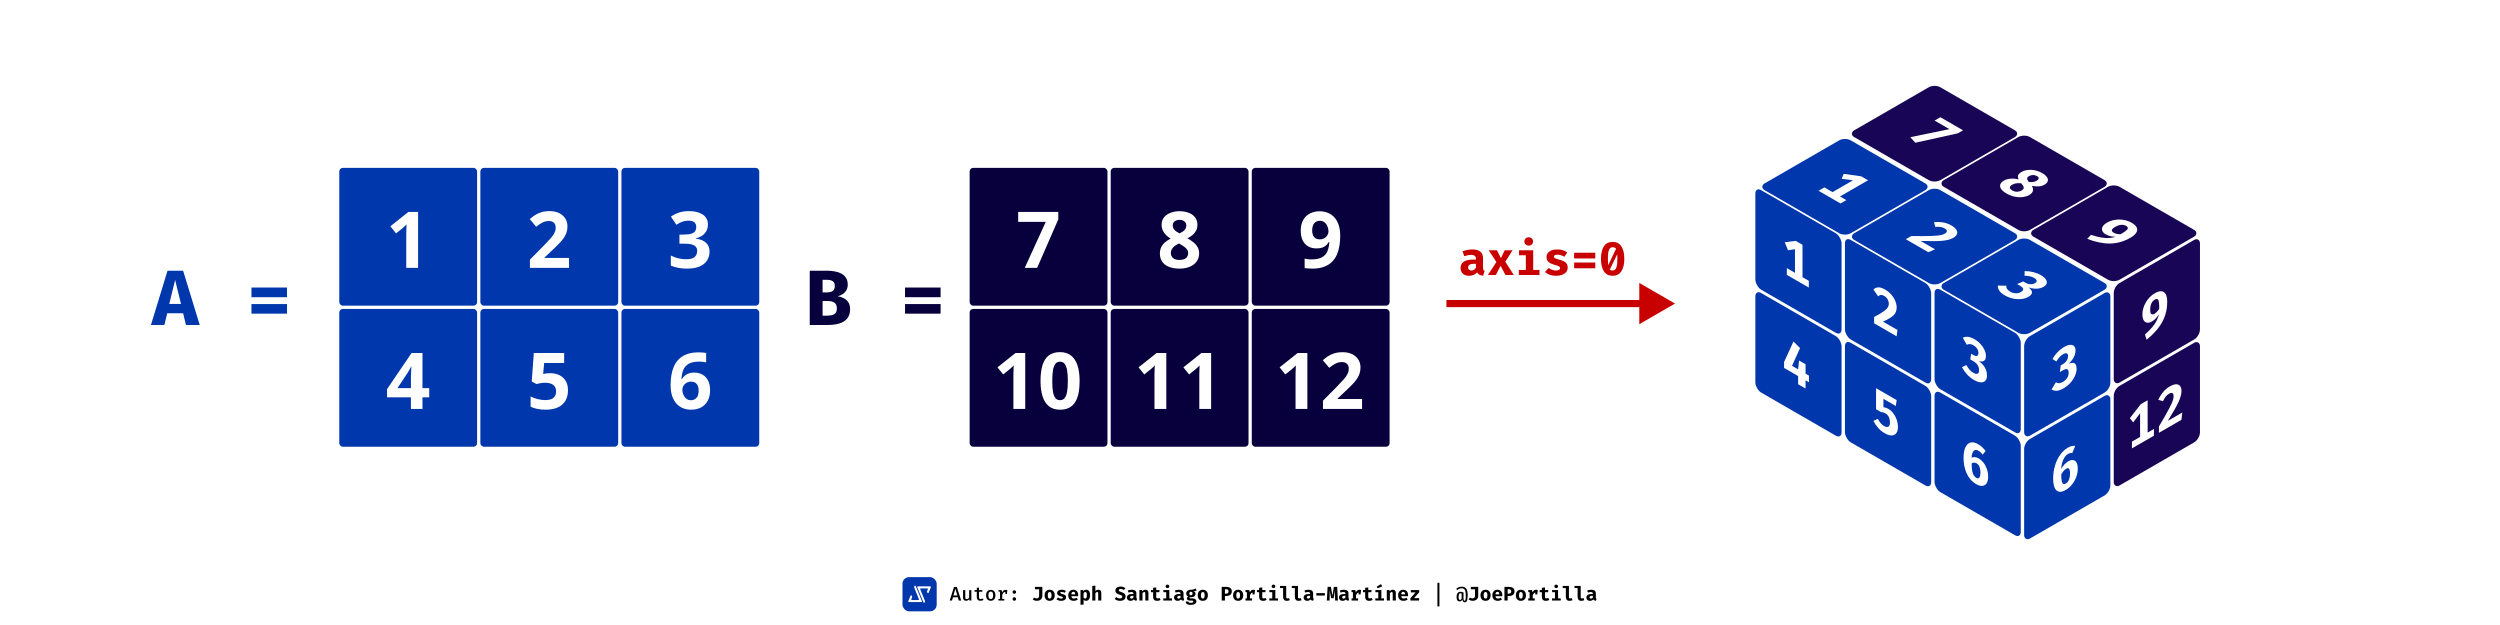 <svg width="1400" height="350" viewBox="0 0 1400 350" fill="none" xmlns="http://www.w3.org/2000/svg">
<rect width="1400" height="350" fill="white"/>
<rect width="55.75" height="55.75" rx="3.717" transform="matrix(0.866 -0.5 0 1 1183.7 160.358)" fill="#190555"/>
<rect width="55.75" height="55.75" rx="3.717" transform="matrix(0.866 -0.5 0 1 1183.7 217.967)" fill="#190555"/>
<rect width="55.75" height="55.75" rx="3.717" transform="matrix(0.866 0.5 -0.866 0.5 1183.7 102.75)" fill="#190555"/>
<rect width="55.75" height="55.75" rx="3.717" transform="matrix(0.866 0.5 -0.866 0.5 1133.52 74.875)" fill="#190555"/>
<rect width="55.75" height="55.75" rx="3.717" transform="matrix(0.866 0.5 -0.866 0.5 1083.35 47)" fill="#190555"/>
<path d="M1206.66 164.237C1208.22 163.342 1209.51 162.965 1210.54 163.108C1211.57 163.25 1212.34 163.829 1212.86 164.845C1213.38 165.851 1213.64 167.217 1213.64 168.944C1213.64 171.04 1213.41 173.033 1212.94 174.923C1212.49 176.797 1211.79 178.598 1210.84 180.325C1209.9 182.047 1208.7 183.734 1207.24 185.388C1205.79 187.025 1204.07 188.655 1202.08 190.276L1201.19 187.283C1202.82 185.872 1204.18 184.503 1205.3 183.176C1206.41 181.839 1207.28 180.496 1207.92 179.148C1208.56 177.79 1208.98 176.379 1209.18 174.915V173.225C1209.2 171.666 1209.15 170.411 1209.03 169.457C1208.92 168.499 1208.68 167.881 1208.31 167.601C1207.94 167.307 1207.39 167.375 1206.64 167.807C1205.86 168.254 1205.25 168.947 1204.79 169.884C1204.33 170.821 1204.11 172.006 1204.11 173.438C1204.11 174.786 1204.33 175.602 1204.79 175.886C1205.26 176.165 1205.81 176.118 1206.46 175.744C1207.09 175.381 1207.66 174.894 1208.17 174.283C1208.68 173.672 1209.2 172.917 1209.72 172.016L1209.66 174.86C1208.99 176.034 1208.31 177.053 1207.59 177.916C1206.89 178.764 1206.07 179.462 1205.12 180.009C1204.12 180.583 1203.22 180.815 1202.41 180.704C1201.6 180.594 1200.95 180.151 1200.47 179.377C1199.99 178.598 1199.76 177.503 1199.76 176.092C1199.76 174.512 1200.06 172.959 1200.66 171.432C1201.27 169.9 1202.1 168.507 1203.14 167.254C1204.18 165.996 1205.36 164.99 1206.66 164.237Z" fill="white"/>
<path d="M1202.67 224.132V245.393L1198.45 247.826V231.477L1194.55 236.54L1192.72 234.17L1198.83 226.344L1202.67 224.132ZM1206.21 240.204V243.98L1193.88 251.096V247.32L1206.21 240.204ZM1215.09 216.406C1216.53 215.574 1217.73 215.169 1218.7 215.19C1219.68 215.206 1220.41 215.553 1220.89 216.233C1221.38 216.896 1221.63 217.786 1221.63 218.902C1221.63 219.787 1221.5 220.732 1221.23 221.737C1220.98 222.727 1220.55 223.867 1219.96 225.157C1219.37 226.437 1218.58 227.935 1217.59 229.651C1216.62 231.362 1215.41 233.376 1213.97 235.693L1222.07 231.017L1221.6 235.093L1209 242.367V238.828C1210.25 236.717 1211.34 234.858 1212.26 233.253C1213.18 231.647 1213.95 230.246 1214.58 229.051C1215.22 227.85 1215.73 226.813 1216.12 225.939C1216.51 225.06 1216.79 224.296 1216.96 223.649C1217.14 222.99 1217.22 222.403 1217.22 221.887C1217.22 221.003 1217 220.432 1216.55 220.174C1216.12 219.91 1215.49 220.013 1214.68 220.482C1213.96 220.898 1213.33 221.432 1212.8 222.085C1212.28 222.738 1211.77 223.596 1211.27 224.66L1208.62 223.886C1209.33 222.338 1210.21 220.927 1211.25 219.652C1212.28 218.368 1213.57 217.286 1215.09 216.406Z" fill="white"/>
<path d="M1193.68 124.711C1195.23 125.606 1196.2 126.535 1196.6 127.499C1196.99 128.462 1196.87 129.423 1196.25 130.382C1195.64 131.335 1194.59 132.243 1193.09 133.106C1191.28 134.154 1189.44 134.949 1187.57 135.492C1185.72 136.034 1183.81 136.326 1181.84 136.368C1179.87 136.416 1177.81 136.221 1175.65 135.784C1173.51 135.347 1171.24 134.673 1168.84 133.762L1170.99 131.495C1173.02 132.196 1174.89 132.696 1176.6 132.996C1178.31 133.291 1179.91 133.378 1181.4 133.256C1182.89 133.13 1184.33 132.788 1185.69 132.23L1187.16 131.385C1188.52 130.621 1189.58 129.95 1190.34 129.371C1191.12 128.797 1191.53 128.278 1191.59 127.815C1191.66 127.351 1191.32 126.904 1190.58 126.472C1189.8 126.025 1188.89 125.838 1187.85 125.911C1186.81 125.985 1185.67 126.38 1184.43 127.096C1183.27 127.77 1182.67 128.376 1182.66 128.913C1182.65 129.455 1182.97 129.913 1183.61 130.287C1184.24 130.65 1184.95 130.9 1185.73 131.037C1186.52 131.174 1187.43 131.243 1188.47 131.243L1185.98 132.617C1184.63 132.627 1183.4 132.54 1182.3 132.356C1181.22 132.172 1180.2 131.806 1179.25 131.258C1178.26 130.684 1177.6 130.018 1177.29 129.26C1176.98 128.502 1177.04 127.72 1177.47 126.914C1177.91 126.114 1178.74 125.361 1179.96 124.656C1181.33 123.866 1182.82 123.35 1184.45 123.108C1186.08 122.871 1187.7 122.889 1189.3 123.163C1190.92 123.442 1192.38 123.958 1193.68 124.711Z" fill="white"/>
<path d="M1144.9 103.439C1144.02 103.949 1143.02 104.252 1141.91 104.347C1140.79 104.442 1139.44 104.363 1137.86 104.11C1138.5 105.216 1138.67 106.19 1138.38 107.032C1138.1 107.875 1137.43 108.604 1136.37 109.22C1135.39 109.783 1134.2 110.157 1132.81 110.341C1131.43 110.526 1129.95 110.465 1128.36 110.16C1126.79 109.86 1125.21 109.254 1123.63 108.343C1122.09 107.453 1121.05 106.561 1120.52 105.666C1120.01 104.776 1119.9 103.941 1120.21 103.162C1120.54 102.383 1121.19 101.712 1122.17 101.148C1123.25 100.522 1124.51 100.158 1125.94 100.058C1127.37 99.958 1128.86 100.082 1130.39 100.429C1130.04 99.513 1129.97 98.745 1130.17 98.123C1130.39 97.502 1131.02 96.889 1132.07 96.283C1132.88 95.814 1133.77 95.488 1134.72 95.304C1135.69 95.114 1136.69 95.051 1137.71 95.114C1138.74 95.183 1139.75 95.37 1140.76 95.675C1141.78 95.98 1142.74 96.394 1143.64 96.915C1144.56 97.447 1145.29 98.002 1145.82 98.581C1146.36 99.155 1146.68 99.729 1146.8 100.303C1146.93 100.882 1146.84 101.438 1146.52 101.97C1146.22 102.501 1145.68 102.991 1144.9 103.439ZM1132.07 106.708C1132.7 106.345 1133.08 105.976 1133.22 105.603C1133.37 105.234 1133.32 104.815 1133.07 104.347C1132.83 103.873 1132.44 103.302 1131.88 102.633C1131.28 102.559 1130.68 102.538 1130.07 102.57C1129.48 102.596 1128.9 102.683 1128.34 102.83C1127.78 102.983 1127.25 103.204 1126.75 103.494C1125.96 103.947 1125.55 104.45 1125.5 105.002C1125.48 105.555 1125.92 106.095 1126.83 106.621C1127.77 107.164 1128.71 107.414 1129.64 107.372C1130.57 107.324 1131.39 107.103 1132.07 106.708ZM1136.19 98.66C1135.74 98.918 1135.44 99.2 1135.3 99.505C1135.16 99.816 1135.17 100.166 1135.31 100.556C1135.46 100.945 1135.73 101.39 1136.12 101.891C1137.2 101.985 1138.07 101.972 1138.73 101.851C1139.41 101.725 1140.01 101.509 1140.54 101.203C1141.21 100.814 1141.59 100.387 1141.66 99.924C1141.74 99.466 1141.42 99.029 1140.7 98.613C1140 98.207 1139.26 98.005 1138.47 98.005C1137.71 98.005 1136.94 98.223 1136.19 98.66Z" fill="white"/>
<path d="M1072.58 79.931L1069.75 76.827L1091.69 72.325L1083.36 67.516L1086.62 65.636L1099.32 72.973L1096.4 74.663L1072.58 79.931Z" fill="white"/>
<rect x="505.389" y="323.186" width="19.162" height="19.162" rx="3.743" fill="#0037AC"/>
<path d="M512.812 328.192C512.685 327.882 512.246 327.882 512.119 328.192L511.92 328.678C511.882 328.769 511.882 328.871 511.919 328.962L514.593 335.522C514.693 335.768 514.512 336.037 514.246 336.037H511.585H510.687C510.421 336.037 510.24 335.767 510.341 335.521L510.802 334.397C510.839 334.306 510.84 334.205 510.803 334.114L510.593 333.599C510.466 333.288 510.027 333.288 509.9 333.598L508.643 336.659C508.542 336.905 508.723 337.175 508.989 337.175H515.942C516.208 337.175 516.389 336.905 516.288 336.659L512.812 328.192Z" fill="white"/>
<path d="M515.348 330.011C515.247 329.765 515.428 329.496 515.694 329.496H518.355H519.253C519.519 329.496 519.701 329.766 519.599 330.012L519.138 331.136C519.101 331.227 519.101 331.329 519.138 331.419L519.348 331.934C519.474 332.245 519.913 332.245 520.04 331.935L521.297 328.874C521.398 328.628 521.217 328.358 520.951 328.358H513.999C513.732 328.358 513.551 328.628 513.652 328.874L517.128 337.341C517.256 337.651 517.694 337.651 517.821 337.341L518.021 336.855C518.058 336.764 518.058 336.662 518.021 336.571L515.348 330.011Z" fill="white"/>
<path d="M536.368 334.455H533.656L533.128 336.281H531.83L534.245 328.69H535.829L538.25 336.281H536.896L536.368 334.455ZM533.92 333.47H536.099L535.015 329.68L533.92 333.47ZM540.545 330.472V334.532C540.545 334.877 540.613 335.122 540.748 335.269C540.888 335.416 541.097 335.489 541.375 335.489C541.64 335.489 541.894 335.41 542.14 335.253C542.386 335.095 542.58 334.902 542.723 334.675V330.472H543.955V336.281H542.894L542.817 335.539C542.6 335.828 542.327 336.05 541.997 336.204C541.667 336.355 541.33 336.43 540.985 336.43C540.424 336.43 540.004 336.276 539.725 335.968C539.45 335.656 539.313 335.229 539.313 334.686V330.472H540.545ZM550.762 335.973C550.549 336.109 550.294 336.219 549.997 336.303C549.7 336.388 549.39 336.43 549.067 336.43C548.392 336.43 547.879 336.256 547.527 335.907C547.179 335.555 547.004 335.093 547.004 334.521V331.369H545.712V330.472H547.004V329.174L548.237 329.025V330.472H550.195L550.057 331.369H548.237V334.51C548.237 334.822 548.314 335.055 548.468 335.209C548.625 335.359 548.882 335.434 549.238 335.434C549.45 335.434 549.647 335.408 549.826 335.357C550.006 335.306 550.169 335.24 550.316 335.159L550.762 335.973ZM554.834 330.318C555.402 330.318 555.881 330.445 556.269 330.698C556.658 330.951 556.952 331.305 557.15 331.759C557.351 332.214 557.452 332.75 557.452 333.366C557.452 333.978 557.349 334.515 557.144 334.977C556.942 335.436 556.645 335.793 556.253 336.05C555.864 336.303 555.389 336.43 554.828 336.43C554.267 336.43 553.79 336.307 553.398 336.061C553.009 335.812 552.712 335.458 552.507 334.999C552.305 334.541 552.204 334 552.204 333.377C552.204 332.772 552.305 332.24 552.507 331.781C552.712 331.323 553.011 330.965 553.403 330.709C553.796 330.448 554.272 330.318 554.834 330.318ZM554.834 331.275C554.39 331.275 554.056 331.446 553.832 331.787C553.609 332.124 553.497 332.654 553.497 333.377C553.497 334.095 553.607 334.625 553.827 334.966C554.051 335.308 554.384 335.478 554.828 335.478C555.272 335.478 555.604 335.308 555.824 334.966C556.048 334.625 556.159 334.092 556.159 333.366C556.159 332.651 556.049 332.124 555.829 331.787C555.609 331.446 555.277 331.275 554.834 331.275ZM559.159 336.281V335.401H560.011V331.347H559.159V330.472H560.952L561.178 331.82C561.394 331.332 561.662 330.962 561.981 330.709C562.303 330.452 562.718 330.324 563.224 330.324C563.396 330.324 563.55 330.338 563.686 330.368C563.825 330.393 563.963 330.428 564.099 330.472L563.73 331.528C563.613 331.495 563.503 331.471 563.4 331.457C563.297 331.438 563.184 331.429 563.059 331.429C562.637 331.429 562.272 331.587 561.964 331.902C561.66 332.218 561.42 332.665 561.244 333.245V335.401H562.415V336.281H559.159ZM563.009 332.612V331.182L563.163 330.472H564.099L563.89 332.612H563.009ZM567.026 335.434C567.026 335.166 567.122 334.937 567.313 334.746C567.503 334.552 567.738 334.455 568.017 334.455C568.299 334.455 568.534 334.552 568.721 334.746C568.912 334.937 569.007 335.166 569.007 335.434C569.007 335.709 568.912 335.944 568.721 336.138C568.534 336.333 568.299 336.43 568.017 336.43C567.738 336.43 567.503 336.333 567.313 336.138C567.122 335.944 567.026 335.709 567.026 335.434ZM567.026 331.528C567.026 331.349 567.07 331.184 567.158 331.033C567.247 330.883 567.366 330.764 567.516 330.676C567.666 330.588 567.833 330.544 568.017 330.544C568.299 330.544 568.534 330.641 568.721 330.835C568.912 331.026 569.007 331.257 569.007 331.528C569.007 331.8 568.912 332.034 568.721 332.232C568.534 332.427 568.299 332.524 568.017 332.524C567.738 332.524 567.503 332.427 567.313 332.232C567.122 332.034 567.026 331.8 567.026 331.528ZM583.714 328.657V333.536C583.714 333.98 583.646 334.382 583.51 334.741C583.375 335.1 583.175 335.407 582.911 335.66C582.65 335.913 582.329 336.107 581.948 336.243C581.57 336.378 581.137 336.446 580.65 336.446C580.158 336.446 579.733 336.384 579.373 336.259C579.018 336.131 578.675 335.955 578.345 335.731L579.032 334.62C579.293 334.8 579.537 334.926 579.764 334.999C579.991 335.069 580.25 335.104 580.54 335.104C580.932 335.104 581.258 334.979 581.519 334.73C581.783 334.477 581.915 334.086 581.915 333.558V329.977H579.571V328.657H583.714ZM587.813 330.247C588.415 330.247 588.926 330.375 589.348 330.632C589.77 330.888 590.093 331.25 590.316 331.715C590.54 332.177 590.652 332.72 590.652 333.344C590.652 333.993 590.538 334.552 590.311 335.021C590.087 335.487 589.764 335.845 589.343 336.094C588.921 336.344 588.411 336.468 587.813 336.468C587.219 336.468 586.709 336.345 586.284 336.1C585.862 335.854 585.538 335.498 585.31 335.032C585.087 334.567 584.975 334.007 584.975 333.355C584.975 332.735 585.087 332.192 585.31 331.726C585.538 331.261 585.862 330.897 586.284 330.637C586.709 330.377 587.219 330.247 587.813 330.247ZM587.813 331.528C587.458 331.528 587.193 331.675 587.021 331.968C586.852 332.258 586.768 332.72 586.768 333.355C586.768 334 586.852 334.468 587.021 334.757C587.193 335.047 587.458 335.192 587.813 335.192C588.169 335.192 588.431 335.047 588.6 334.757C588.772 334.468 588.858 333.996 588.858 333.344C588.858 332.713 588.772 332.253 588.6 331.963C588.431 331.673 588.169 331.528 587.813 331.528ZM594.223 335.225C594.513 335.225 594.746 335.179 594.922 335.088C595.102 334.996 595.191 334.858 595.191 334.675C595.191 334.55 595.157 334.446 595.087 334.361C595.017 334.277 594.883 334.196 594.685 334.119C594.487 334.042 594.194 333.951 593.805 333.844C593.449 333.749 593.134 333.628 592.859 333.481C592.588 333.334 592.375 333.146 592.221 332.915C592.07 332.684 591.995 332.396 591.995 332.051C591.995 331.702 592.092 331.393 592.287 331.121C592.481 330.85 592.767 330.637 593.145 330.483C593.523 330.325 593.985 330.247 594.531 330.247C595.052 330.247 595.505 330.314 595.89 330.45C596.279 330.582 596.614 330.751 596.897 330.956L596.204 331.979C595.962 331.829 595.701 331.71 595.423 331.622C595.144 331.53 594.863 331.484 594.581 331.484C594.298 331.484 594.088 331.523 593.948 331.6C593.813 331.673 593.745 331.785 593.745 331.935C593.745 332.034 593.78 332.121 593.849 332.194C593.923 332.264 594.058 332.337 594.256 332.414C594.454 332.487 594.744 332.579 595.125 332.689C595.503 332.795 595.831 332.918 596.11 333.058C596.393 333.197 596.611 333.384 596.765 333.619C596.919 333.85 596.996 334.156 596.996 334.537C596.996 334.963 596.869 335.32 596.616 335.61C596.363 335.896 596.028 336.111 595.61 336.254C595.191 336.397 594.733 336.468 594.234 336.468C593.669 336.468 593.171 336.388 592.738 336.226C592.305 336.065 591.937 335.852 591.632 335.588L592.507 334.609C592.734 334.785 592.991 334.932 593.277 335.049C593.567 335.166 593.882 335.225 594.223 335.225ZM599.984 333.866C600.024 334.185 600.107 334.444 600.232 334.642C600.36 334.836 600.523 334.979 600.721 335.071C600.919 335.159 601.141 335.203 601.387 335.203C601.655 335.203 601.913 335.159 602.163 335.071C602.412 334.983 602.652 334.866 602.883 334.719L603.582 335.665C603.307 335.9 602.973 336.092 602.581 336.243C602.192 336.393 601.748 336.468 601.249 336.468C600.582 336.468 600.023 336.336 599.572 336.072C599.12 335.804 598.781 335.438 598.554 334.972C598.326 334.506 598.213 333.971 598.213 333.366C598.213 332.79 598.323 332.267 598.543 331.798C598.763 331.325 599.084 330.949 599.506 330.67C599.931 330.388 600.45 330.247 601.062 330.247C601.62 330.247 602.102 330.366 602.509 330.604C602.92 330.842 603.237 331.185 603.461 331.633C603.688 332.08 603.802 332.618 603.802 333.245C603.802 333.344 603.798 333.45 603.791 333.564C603.787 333.677 603.78 333.778 603.769 333.866H599.984ZM601.062 331.413C600.751 331.413 600.499 331.525 600.309 331.748C600.118 331.972 600.002 332.33 599.962 332.821H602.108C602.104 332.396 602.021 332.055 601.86 331.798C601.699 331.541 601.433 331.413 601.062 331.413ZM608.309 330.247C608.818 330.247 609.229 330.373 609.541 330.626C609.852 330.879 610.08 331.237 610.223 331.699C610.37 332.161 610.443 332.709 610.443 333.344C610.443 333.945 610.355 334.482 610.179 334.955C610.003 335.425 609.748 335.795 609.414 336.067C609.081 336.334 608.675 336.468 608.198 336.468C607.63 336.468 607.168 336.265 606.812 335.858V338.537L605.074 338.718V330.439H606.614L606.691 331.094C606.93 330.789 607.19 330.573 607.472 330.445C607.755 330.313 608.033 330.247 608.309 330.247ZM607.769 331.528C607.568 331.528 607.39 331.589 607.236 331.71C607.082 331.831 606.941 331.996 606.812 332.205V334.669C606.933 334.849 607.06 334.981 607.192 335.066C607.327 335.15 607.487 335.192 607.67 335.192C607.978 335.192 608.219 335.053 608.391 334.774C608.563 334.492 608.65 334.022 608.65 333.366C608.65 332.882 608.615 332.507 608.545 332.243C608.475 331.976 608.375 331.791 608.242 331.688C608.11 331.581 607.953 331.528 607.769 331.528ZM613.409 327.947V331.017C613.655 330.756 613.921 330.564 614.207 330.439C614.497 330.311 614.803 330.247 615.126 330.247C615.646 330.247 616.044 330.399 616.319 330.703C616.594 331.008 616.732 331.437 616.732 331.99V336.281H614.994V332.474C614.994 332.122 614.953 331.877 614.873 331.737C614.796 331.598 614.649 331.528 614.432 331.528C614.311 331.528 614.192 331.558 614.075 331.616C613.961 331.671 613.849 331.752 613.739 331.858C613.629 331.965 613.519 332.091 613.409 332.238V336.281H611.671V328.118L613.409 327.947ZM630.344 334.053C630.344 334.526 630.219 334.944 629.97 335.308C629.724 335.671 629.37 335.955 628.908 336.16C628.446 336.366 627.891 336.468 627.241 336.468C626.523 336.468 625.919 336.364 625.432 336.155C624.947 335.942 624.546 335.68 624.227 335.368L625.14 334.356C625.422 334.602 625.734 334.792 626.075 334.928C626.416 335.06 626.79 335.126 627.197 335.126C627.45 335.126 627.672 335.089 627.863 335.016C628.054 334.943 628.202 334.836 628.309 334.697C628.415 334.558 628.468 334.389 628.468 334.191C628.468 334.004 628.426 333.846 628.342 333.718C628.257 333.589 628.114 333.474 627.913 333.371C627.715 333.268 627.438 333.164 627.082 333.058C626.488 332.874 626.009 332.673 625.646 332.452C625.287 332.232 625.024 331.978 624.859 331.688C624.698 331.398 624.617 331.061 624.617 330.676C624.617 330.21 624.746 329.812 625.002 329.482C625.263 329.152 625.611 328.901 626.048 328.728C626.484 328.552 626.965 328.464 627.489 328.464C628.079 328.464 628.6 328.55 629.051 328.723C629.502 328.891 629.893 329.133 630.223 329.449L629.37 330.428C629.114 330.212 628.837 330.052 628.54 329.949C628.243 329.843 627.94 329.79 627.632 329.79C627.405 329.79 627.205 329.819 627.032 329.878C626.86 329.933 626.726 330.015 626.631 330.126C626.535 330.236 626.488 330.373 626.488 330.538C626.488 330.699 626.534 330.835 626.625 330.945C626.717 331.055 626.877 331.16 627.104 331.259C627.331 331.354 627.647 331.466 628.05 331.594C628.531 331.741 628.941 331.917 629.282 332.122C629.627 332.324 629.889 332.579 630.069 332.887C630.252 333.195 630.344 333.584 630.344 334.053ZM636.38 334.598C636.38 334.818 636.409 334.977 636.468 335.077C636.53 335.176 636.629 335.251 636.765 335.302L636.407 336.446C636.063 336.413 635.771 336.338 635.533 336.221C635.298 336.1 635.113 335.918 634.977 335.676C634.753 335.944 634.467 336.144 634.119 336.276C633.771 336.404 633.415 336.468 633.052 336.468C632.45 336.468 631.97 336.298 631.611 335.957C631.255 335.612 631.077 335.17 631.077 334.631C631.077 333.996 631.324 333.507 631.82 333.162C632.318 332.817 633.019 332.645 633.921 332.645H634.708V332.425C634.708 332.121 634.609 331.895 634.411 331.748C634.216 331.602 633.93 331.528 633.552 331.528C633.365 331.528 633.125 331.556 632.832 331.611C632.538 331.662 632.245 331.737 631.952 331.836L631.55 330.681C631.928 330.538 632.32 330.43 632.727 330.357C633.138 330.283 633.505 330.247 633.827 330.247C634.697 330.247 635.338 330.424 635.753 330.78C636.171 331.132 636.38 331.642 636.38 332.309V334.598ZM633.651 335.225C633.838 335.225 634.035 335.17 634.24 335.06C634.445 334.946 634.601 334.787 634.708 334.581V333.635H634.279C633.794 333.635 633.439 333.71 633.211 333.861C632.984 334.007 632.87 334.224 632.87 334.51C632.87 334.734 632.938 334.91 633.074 335.038C633.213 335.163 633.406 335.225 633.651 335.225ZM638.059 336.281V330.439H639.577L639.698 331.116C639.959 330.822 640.234 330.604 640.524 330.461C640.813 330.318 641.143 330.247 641.514 330.247C642.012 330.247 642.405 330.399 642.691 330.703C642.977 331.008 643.12 331.437 643.12 331.99V336.281H641.382V332.491C641.382 332.253 641.365 332.064 641.332 331.924C641.299 331.781 641.241 331.68 641.156 331.622C641.075 331.559 640.964 331.528 640.821 331.528C640.7 331.528 640.58 331.556 640.463 331.611C640.349 331.662 640.237 331.737 640.127 331.836C640.017 331.935 639.907 332.055 639.797 332.194V336.281H638.059ZM649.915 335.94C649.688 336.087 649.413 336.212 649.09 336.314C648.767 336.417 648.404 336.468 648.001 336.468C647.238 336.468 646.671 336.274 646.301 335.885C645.93 335.493 645.745 334.961 645.745 334.29V331.638H644.519V330.439H645.745V329.174L647.484 328.965V330.439H649.365L649.194 331.638H647.484V334.29C647.484 334.58 647.55 334.787 647.682 334.911C647.814 335.036 648.025 335.099 648.314 335.099C648.52 335.099 648.707 335.075 648.875 335.027C649.048 334.976 649.202 334.911 649.338 334.834L649.915 335.94ZM654.823 330.439V335.093H656.309V336.281H651.429V335.093H653.085V331.627H651.484V330.439H654.823ZM653.773 327.38C654.073 327.38 654.319 327.474 654.51 327.661C654.7 327.848 654.796 328.081 654.796 328.36C654.796 328.638 654.7 328.873 654.51 329.064C654.319 329.251 654.073 329.344 653.773 329.344C653.468 329.344 653.219 329.251 653.024 329.064C652.834 328.873 652.738 328.638 652.738 328.36C652.738 328.081 652.834 327.848 653.024 327.661C653.219 327.474 653.468 327.38 653.773 327.38ZM662.768 334.598C662.768 334.818 662.797 334.977 662.856 335.077C662.918 335.176 663.018 335.251 663.153 335.302L662.796 336.446C662.451 336.413 662.159 336.338 661.921 336.221C661.686 336.1 661.501 335.918 661.365 335.676C661.142 335.944 660.856 336.144 660.507 336.276C660.159 336.404 659.803 336.468 659.44 336.468C658.838 336.468 658.358 336.298 657.999 335.957C657.643 335.612 657.465 335.17 657.465 334.631C657.465 333.996 657.713 333.507 658.208 333.162C658.706 332.817 659.407 332.645 660.309 332.645H661.096V332.425C661.096 332.121 660.997 331.895 660.799 331.748C660.604 331.602 660.318 331.528 659.941 331.528C659.754 331.528 659.513 331.556 659.22 331.611C658.927 331.662 658.633 331.737 658.34 331.836L657.938 330.681C658.316 330.538 658.708 330.43 659.115 330.357C659.526 330.283 659.893 330.247 660.216 330.247C661.085 330.247 661.727 330.424 662.141 330.78C662.559 331.132 662.768 331.642 662.768 332.309V334.598ZM660.04 335.225C660.227 335.225 660.423 335.17 660.628 335.06C660.834 334.946 660.989 334.787 661.096 334.581V333.635H660.667C660.183 333.635 659.827 333.71 659.599 333.861C659.372 334.007 659.258 334.224 659.258 334.51C659.258 334.734 659.326 334.91 659.462 335.038C659.601 335.163 659.794 335.225 660.04 335.225ZM669.635 329.504L670.042 330.78C669.836 330.861 669.596 330.92 669.321 330.956C669.046 330.993 668.725 331.011 668.358 331.011C668.725 331.169 669.004 331.365 669.195 331.6C669.389 331.831 669.486 332.135 669.486 332.513C669.486 332.891 669.385 333.228 669.184 333.525C668.982 333.819 668.696 334.05 668.325 334.218C667.955 334.387 667.517 334.471 667.011 334.471C666.886 334.471 666.769 334.466 666.659 334.455C666.549 334.444 666.44 334.427 666.334 334.405C666.272 334.438 666.224 334.486 666.191 334.548C666.158 334.611 666.141 334.675 666.141 334.741C666.141 334.833 666.178 334.915 666.252 334.988C666.329 335.062 666.506 335.099 666.785 335.099H667.742C668.197 335.099 668.589 335.172 668.92 335.319C669.253 335.465 669.512 335.665 669.695 335.918C669.879 336.171 669.97 336.461 669.97 336.787C669.97 337.385 669.708 337.856 669.184 338.201C668.659 338.546 667.88 338.718 666.846 338.718C666.097 338.718 665.518 338.641 665.107 338.487C664.7 338.337 664.416 338.12 664.255 337.838C664.097 337.559 664.018 337.227 664.018 336.842H665.558C665.558 337.011 665.591 337.149 665.657 337.255C665.727 337.365 665.857 337.446 666.048 337.497C666.242 337.548 666.523 337.574 666.89 337.574C667.26 337.574 667.542 337.545 667.737 337.486C667.931 337.427 668.063 337.347 668.133 337.244C668.206 337.145 668.243 337.033 668.243 336.908C668.243 336.736 668.175 336.597 668.039 336.49C667.904 336.384 667.689 336.331 667.396 336.331H666.466C665.835 336.331 665.377 336.215 665.091 335.984C664.805 335.749 664.662 335.476 664.662 335.165C664.662 334.948 664.719 334.743 664.832 334.548C664.95 334.354 665.113 334.191 665.322 334.059C664.948 333.861 664.68 333.628 664.519 333.36C664.357 333.089 664.277 332.764 664.277 332.386C664.277 331.946 664.388 331.569 664.612 331.253C664.836 330.934 665.144 330.688 665.536 330.516C665.932 330.344 666.384 330.258 666.89 330.258C667.326 330.265 667.706 330.236 668.028 330.17C668.351 330.1 668.641 330.006 668.898 329.889C669.154 329.768 669.4 329.64 669.635 329.504ZM666.934 331.385C666.659 331.385 666.44 331.473 666.279 331.649C666.118 331.822 666.037 332.06 666.037 332.364C666.037 332.687 666.119 332.935 666.285 333.107C666.45 333.279 666.666 333.366 666.934 333.366C667.223 333.366 667.443 333.279 667.594 333.107C667.748 332.935 667.825 332.68 667.825 332.342C667.825 332.016 667.75 331.776 667.599 331.622C667.449 331.464 667.227 331.385 666.934 331.385ZM673.575 330.247C674.176 330.247 674.688 330.375 675.11 330.632C675.531 330.888 675.854 331.25 676.078 331.715C676.301 332.177 676.413 332.72 676.413 333.344C676.413 333.993 676.3 334.552 676.072 335.021C675.849 335.487 675.526 335.845 675.104 336.094C674.682 336.344 674.173 336.468 673.575 336.468C672.981 336.468 672.471 336.345 672.045 336.1C671.624 335.854 671.299 335.498 671.072 335.032C670.848 334.567 670.736 334.007 670.736 333.355C670.736 332.735 670.848 332.192 671.072 331.726C671.299 331.261 671.624 330.897 672.045 330.637C672.471 330.377 672.981 330.247 673.575 330.247ZM673.575 331.528C673.219 331.528 672.955 331.675 672.783 331.968C672.614 332.258 672.53 332.72 672.53 333.355C672.53 334 672.614 334.468 672.783 334.757C672.955 335.047 673.219 335.192 673.575 335.192C673.93 335.192 674.193 335.047 674.361 334.757C674.534 334.468 674.62 333.996 674.62 333.344C674.62 332.713 674.534 332.253 674.361 331.963C674.193 331.673 673.93 331.528 673.575 331.528ZM687.952 331.143C687.952 330.872 687.9 330.648 687.797 330.472C687.698 330.292 687.546 330.16 687.341 330.076C687.139 329.988 686.884 329.944 686.576 329.944H685.96V332.436H686.67C686.937 332.436 687.167 332.39 687.357 332.298C687.548 332.207 687.695 332.066 687.797 331.875C687.9 331.684 687.952 331.44 687.952 331.143ZM689.811 331.138C689.811 331.728 689.684 332.216 689.431 332.601C689.178 332.986 688.824 333.274 688.37 333.465C687.915 333.652 687.387 333.745 686.785 333.745H685.96V336.281H684.156V328.657H686.554C687.588 328.657 688.39 328.862 688.958 329.273C689.527 329.684 689.811 330.305 689.811 331.138ZM693.366 330.247C693.967 330.247 694.479 330.375 694.901 330.632C695.322 330.888 695.645 331.25 695.869 331.715C696.093 332.177 696.204 332.72 696.204 333.344C696.204 333.993 696.091 334.552 695.863 335.021C695.64 335.487 695.317 335.845 694.895 336.094C694.473 336.344 693.964 336.468 693.366 336.468C692.772 336.468 692.262 336.345 691.836 336.1C691.415 335.854 691.09 335.498 690.863 335.032C690.639 334.567 690.527 334.007 690.527 333.355C690.527 332.735 690.639 332.192 690.863 331.726C691.09 331.261 691.415 330.897 691.836 330.637C692.262 330.377 692.772 330.247 693.366 330.247ZM693.366 331.528C693.01 331.528 692.746 331.675 692.574 331.968C692.405 332.258 692.321 332.72 692.321 333.355C692.321 334 692.405 334.468 692.574 334.757C692.746 335.047 693.01 335.192 693.366 335.192C693.722 335.192 693.984 335.047 694.152 334.757C694.325 334.468 694.411 333.996 694.411 333.344C694.411 332.713 694.325 332.253 694.152 331.963C693.984 331.673 693.722 331.528 693.366 331.528ZM697.487 336.281V335.115H698.257V331.594H697.487V330.439H699.583L699.902 331.754C700.111 331.251 700.377 330.877 700.7 330.632C701.026 330.386 701.424 330.263 701.894 330.263C702.092 330.263 702.268 330.28 702.422 330.313C702.576 330.342 702.721 330.384 702.856 330.439L702.328 331.875C702.222 331.846 702.116 331.824 702.009 331.809C701.903 331.794 701.786 331.787 701.657 331.787C701.276 331.787 700.94 331.943 700.65 332.254C700.364 332.566 700.146 332.962 699.996 333.443V335.115H701.151V336.281H697.487ZM701.443 332.882V331.176L701.701 330.439H702.856L702.532 332.882H701.443ZM709.288 335.94C709.061 336.087 708.786 336.212 708.463 336.314C708.141 336.417 707.777 336.468 707.374 336.468C706.611 336.468 706.045 336.274 705.674 335.885C705.304 335.493 705.119 334.961 705.119 334.29V331.638H703.892V330.439H705.119V329.174L706.857 328.965V330.439H708.738L708.568 331.638H706.857V334.29C706.857 334.58 706.923 334.787 707.055 334.911C707.187 335.036 707.398 335.099 707.688 335.099C707.893 335.099 708.08 335.075 708.249 335.027C708.421 334.976 708.575 334.911 708.711 334.834L709.288 335.94ZM714.197 330.439V335.093H715.682V336.281H710.802V335.093H712.458V331.627H710.857V330.439H714.197ZM713.146 327.38C713.447 327.38 713.692 327.474 713.883 327.661C714.074 327.848 714.169 328.081 714.169 328.36C714.169 328.638 714.074 328.873 713.883 329.064C713.692 329.251 713.447 329.344 713.146 329.344C712.842 329.344 712.592 329.251 712.398 329.064C712.207 328.873 712.112 328.638 712.112 328.36C712.112 328.081 712.207 327.848 712.398 327.661C712.592 327.474 712.842 327.38 713.146 327.38ZM720.271 328.118V334.444C720.271 334.679 720.337 334.847 720.469 334.95C720.605 335.049 720.79 335.099 721.025 335.099C721.175 335.099 721.32 335.082 721.459 335.049C721.599 335.012 721.729 334.97 721.85 334.922L722.268 336.083C722.07 336.186 721.832 336.276 721.553 336.353C721.274 336.43 720.95 336.468 720.579 336.468C719.875 336.468 719.358 336.267 719.028 335.863C718.698 335.456 718.533 334.911 718.533 334.229V329.306H716.811V328.118H720.271ZM726.868 328.118V334.444C726.868 334.679 726.934 334.847 727.066 334.95C727.202 335.049 727.387 335.099 727.622 335.099C727.772 335.099 727.917 335.082 728.056 335.049C728.196 335.012 728.326 334.97 728.447 334.922L728.865 336.083C728.667 336.186 728.429 336.276 728.15 336.353C727.871 336.43 727.547 336.468 727.176 336.468C726.472 336.468 725.955 336.267 725.625 335.863C725.295 335.456 725.13 334.911 725.13 334.229V329.306H723.408V328.118H726.868ZM735.336 334.598C735.336 334.818 735.365 334.977 735.424 335.077C735.486 335.176 735.585 335.251 735.721 335.302L735.363 336.446C735.018 336.413 734.727 336.338 734.488 336.221C734.254 336.1 734.068 335.918 733.933 335.676C733.709 335.944 733.423 336.144 733.075 336.276C732.726 336.404 732.37 336.468 732.007 336.468C731.406 336.468 730.925 336.298 730.566 335.957C730.21 335.612 730.032 335.17 730.032 334.631C730.032 333.996 730.28 333.507 730.775 333.162C731.274 332.817 731.974 332.645 732.877 332.645H733.663V332.425C733.663 332.121 733.564 331.895 733.366 331.748C733.172 331.602 732.886 331.528 732.508 331.528C732.321 331.528 732.081 331.556 731.787 331.611C731.494 331.662 731.201 331.737 730.907 331.836L730.506 330.681C730.883 330.538 731.276 330.43 731.683 330.357C732.094 330.283 732.46 330.247 732.783 330.247C733.652 330.247 734.294 330.424 734.708 330.78C735.126 331.132 735.336 331.642 735.336 332.309V334.598ZM732.607 335.225C732.794 335.225 732.99 335.17 733.196 335.06C733.401 334.946 733.557 334.787 733.663 334.581V333.635H733.234C732.75 333.635 732.394 333.71 732.167 333.861C731.939 334.007 731.826 334.224 731.826 334.51C731.826 334.734 731.894 334.91 732.029 335.038C732.169 335.163 732.361 335.225 732.607 335.225ZM737.163 333.514V332.161H741.927V333.514H737.163ZM748.821 328.657L749.25 336.281H747.677L747.583 333.019C747.576 332.715 747.572 332.443 747.572 332.205C747.576 331.967 747.582 331.743 747.589 331.534C747.596 331.321 747.607 331.108 747.622 330.896C747.64 330.679 747.659 330.445 747.677 330.192L746.819 334.983H745.454L744.53 330.192C744.552 330.434 744.571 330.663 744.585 330.879C744.604 331.092 744.616 331.306 744.624 331.523C744.631 331.739 744.637 331.972 744.64 332.221C744.644 332.467 744.642 332.742 744.635 333.047L744.58 336.281H743.034L743.463 328.657H745.317L746.164 333.586L746.967 328.657H748.821ZM755.127 334.598C755.127 334.818 755.156 334.977 755.215 335.077C755.277 335.176 755.376 335.251 755.512 335.302L755.154 336.446C754.809 336.413 754.518 336.338 754.279 336.221C754.045 336.1 753.86 335.918 753.724 335.676C753.5 335.944 753.214 336.144 752.866 336.276C752.517 336.404 752.161 336.468 751.798 336.468C751.197 336.468 750.717 336.298 750.357 335.957C750.001 335.612 749.824 335.17 749.824 334.631C749.824 333.996 750.071 333.507 750.566 333.162C751.065 332.817 751.765 332.645 752.668 332.645H753.454V332.425C753.454 332.121 753.355 331.895 753.157 331.748C752.963 331.602 752.677 331.528 752.299 331.528C752.112 331.528 751.872 331.556 751.578 331.611C751.285 331.662 750.992 331.737 750.698 331.836L750.297 330.681C750.674 330.538 751.067 330.43 751.474 330.357C751.885 330.283 752.251 330.247 752.574 330.247C753.443 330.247 754.085 330.424 754.499 330.78C754.918 331.132 755.127 331.642 755.127 332.309V334.598ZM752.398 335.225C752.585 335.225 752.781 335.17 752.987 335.06C753.192 334.946 753.348 334.787 753.454 334.581V333.635H753.025C752.541 333.635 752.185 333.71 751.958 333.861C751.731 334.007 751.617 334.224 751.617 334.51C751.617 334.734 751.685 334.91 751.82 335.038C751.96 335.163 752.152 335.225 752.398 335.225ZM756.861 336.281V335.115H757.631V331.594H756.861V330.439H758.957L759.276 331.754C759.485 331.251 759.751 330.877 760.073 330.632C760.4 330.386 760.798 330.263 761.267 330.263C761.465 330.263 761.641 330.28 761.795 330.313C761.949 330.342 762.094 330.384 762.23 330.439L761.702 331.875C761.595 331.846 761.489 331.824 761.383 331.809C761.276 331.794 761.159 331.787 761.03 331.787C760.649 331.787 760.314 331.943 760.024 332.254C759.738 332.566 759.52 332.962 759.369 333.443V335.115H760.524V336.281H756.861ZM760.816 332.882V331.176L761.074 330.439H762.23L761.905 332.882H760.816ZM768.662 335.94C768.434 336.087 768.159 336.212 767.837 336.314C767.514 336.417 767.151 336.468 766.747 336.468C765.985 336.468 765.418 336.274 765.048 335.885C764.677 335.493 764.492 334.961 764.492 334.29V331.638H763.265V330.439H764.492V329.174L766.23 328.965V330.439H768.112L767.941 331.638H766.23V334.29C766.23 334.58 766.296 334.787 766.428 334.911C766.56 335.036 766.771 335.099 767.061 335.099C767.266 335.099 767.453 335.075 767.622 335.027C767.794 334.976 767.948 334.911 768.084 334.834L768.662 335.94ZM773.57 330.439V335.093H775.055V336.281H770.176V335.093H771.832V331.627H770.231V330.439H773.57ZM773.355 327.094L774.032 328.404L771.435 329.432L770.957 328.552L773.355 327.094ZM776.597 336.281V330.439H778.115L778.236 331.116C778.496 330.822 778.772 330.604 779.061 330.461C779.351 330.318 779.681 330.247 780.051 330.247C780.55 330.247 780.943 330.399 781.229 330.703C781.515 331.008 781.658 331.437 781.658 331.99V336.281H779.919V332.491C779.919 332.253 779.903 332.064 779.87 331.924C779.837 331.781 779.778 331.68 779.694 331.622C779.613 331.559 779.501 331.528 779.358 331.528C779.237 331.528 779.118 331.556 779.001 331.611C778.887 331.662 778.775 331.737 778.665 331.836C778.555 331.935 778.445 332.055 778.335 332.194V336.281H776.597ZM784.701 333.866C784.741 334.185 784.824 334.444 784.949 334.642C785.077 334.836 785.24 334.979 785.438 335.071C785.636 335.159 785.858 335.203 786.104 335.203C786.372 335.203 786.63 335.159 786.88 335.071C787.129 334.983 787.369 334.866 787.6 334.719L788.299 335.665C788.024 335.9 787.69 336.092 787.298 336.243C786.909 336.393 786.465 336.468 785.966 336.468C785.299 336.468 784.74 336.336 784.288 336.072C783.837 335.804 783.498 335.438 783.271 334.972C783.043 334.506 782.93 333.971 782.93 333.366C782.93 332.79 783.04 332.267 783.26 331.798C783.48 331.325 783.801 330.949 784.222 330.67C784.648 330.388 785.167 330.247 785.779 330.247C786.337 330.247 786.819 330.366 787.226 330.604C787.637 330.842 787.954 331.185 788.178 331.633C788.405 332.08 788.519 332.618 788.519 333.245C788.519 333.344 788.515 333.45 788.508 333.564C788.504 333.677 788.497 333.778 788.486 333.866H784.701ZM785.779 331.413C785.468 331.413 785.216 331.525 785.026 331.748C784.835 331.972 784.719 332.33 784.679 332.821H786.825C786.821 332.396 786.738 332.055 786.577 331.798C786.416 331.541 786.15 331.413 785.779 331.413ZM791.865 334.966H794.791L794.626 336.281H789.813V335.055L792.712 331.748H790.055V330.439H794.736V331.66L791.865 334.966ZM806.077 326.379V339.582H804.954V326.379H806.077ZM818.544 328.536C819.095 328.536 819.564 328.616 819.953 328.778C820.341 328.935 820.662 329.157 820.915 329.443C821.172 329.726 821.372 330.059 821.515 330.445C821.658 330.83 821.759 331.248 821.818 331.699C821.876 332.15 821.906 332.618 821.906 333.102C821.906 334.026 821.862 334.8 821.774 335.423C821.686 336.043 821.521 336.509 821.278 336.82C821.04 337.136 820.695 337.293 820.244 337.293C820.024 337.293 819.832 337.244 819.667 337.145C819.505 337.046 819.371 336.918 819.265 336.76C819.162 336.606 819.084 336.439 819.029 336.259C818.977 336.076 818.948 335.904 818.94 335.742H818.896C818.823 335.918 818.722 336.087 818.594 336.248C818.466 336.41 818.302 336.542 818.104 336.644C817.906 336.747 817.664 336.798 817.378 336.798C816.967 336.798 816.637 336.688 816.388 336.468C816.139 336.252 815.957 335.953 815.843 335.572C815.73 335.19 815.673 334.759 815.673 334.279C815.673 333.344 815.864 332.63 816.245 332.139C816.626 331.644 817.178 331.396 817.901 331.396C818.172 331.396 818.44 331.429 818.704 331.495C818.972 331.558 819.26 331.671 819.568 331.836V335.104C819.568 335.452 819.595 335.722 819.65 335.913C819.705 336.103 819.78 336.235 819.876 336.309C819.975 336.382 820.087 336.419 820.211 336.419C820.358 336.419 820.472 336.344 820.552 336.193C820.637 336.043 820.697 335.826 820.734 335.544C820.771 335.258 820.793 334.913 820.8 334.51C820.807 334.106 820.811 333.652 820.811 333.146C820.811 332.603 820.78 332.106 820.717 331.655C820.659 331.2 820.547 330.808 820.382 330.478C820.22 330.148 819.989 329.893 819.689 329.713C819.388 329.533 818.997 329.443 818.517 329.443C818.147 329.443 817.756 329.513 817.345 329.652C816.938 329.792 816.509 330.059 816.058 330.456L815.464 329.768C815.963 329.335 816.467 329.022 816.977 328.827C817.49 328.633 818.013 328.536 818.544 328.536ZM817.917 332.232C817.496 332.232 817.208 332.397 817.054 332.728C816.9 333.054 816.823 333.571 816.823 334.279C816.823 334.631 816.845 334.932 816.889 335.181C816.933 335.43 817.01 335.621 817.12 335.753C817.23 335.885 817.378 335.951 817.565 335.951C817.789 335.951 817.963 335.9 818.088 335.797C818.213 335.694 818.306 335.573 818.368 335.434C818.431 335.291 818.478 335.166 818.511 335.06V332.375C818.412 332.324 818.317 332.287 818.225 332.265C818.134 332.243 818.031 332.232 817.917 332.232ZM827.804 328.657V333.536C827.804 333.98 827.736 334.382 827.6 334.741C827.465 335.1 827.265 335.407 827.001 335.66C826.74 335.913 826.42 336.107 826.038 336.243C825.66 336.378 825.228 336.446 824.74 336.446C824.248 336.446 823.823 336.384 823.464 336.259C823.108 336.131 822.765 335.955 822.435 335.731L823.123 334.62C823.383 334.8 823.627 334.926 823.854 334.999C824.082 335.069 824.34 335.104 824.63 335.104C825.022 335.104 825.349 334.979 825.609 334.73C825.873 334.477 826.005 334.086 826.005 333.558V329.977H823.662V328.657H827.804ZM831.904 330.247C832.505 330.247 833.017 330.375 833.438 330.632C833.86 330.888 834.183 331.25 834.407 331.715C834.63 332.177 834.742 332.72 834.742 333.344C834.742 333.993 834.628 334.552 834.401 335.021C834.177 335.487 833.855 335.845 833.433 336.094C833.011 336.344 832.501 336.468 831.904 336.468C831.309 336.468 830.8 336.345 830.374 336.1C829.952 335.854 829.628 335.498 829.401 335.032C829.177 334.567 829.065 334.007 829.065 333.355C829.065 332.735 829.177 332.192 829.401 331.726C829.628 331.261 829.952 330.897 830.374 330.637C830.8 330.377 831.309 330.247 831.904 330.247ZM831.904 331.528C831.548 331.528 831.284 331.675 831.111 331.968C830.943 332.258 830.858 332.72 830.858 333.355C830.858 334 830.943 334.468 831.111 334.757C831.284 335.047 831.548 335.192 831.904 335.192C832.259 335.192 832.521 335.047 832.69 334.757C832.863 334.468 832.949 333.996 832.949 333.344C832.949 332.713 832.863 332.253 832.69 331.963C832.521 331.673 832.259 331.528 831.904 331.528ZM837.477 333.866C837.518 334.185 837.6 334.444 837.725 334.642C837.853 334.836 838.016 334.979 838.214 335.071C838.413 335.159 838.634 335.203 838.88 335.203C839.148 335.203 839.406 335.159 839.656 335.071C839.905 334.983 840.145 334.866 840.376 334.719L841.075 335.665C840.8 335.9 840.466 336.092 840.074 336.243C839.685 336.393 839.241 336.468 838.743 336.468C838.075 336.468 837.516 336.336 837.065 336.072C836.614 335.804 836.274 335.438 836.047 334.972C835.82 334.506 835.706 333.971 835.706 333.366C835.706 332.79 835.816 332.267 836.036 331.798C836.256 331.325 836.577 330.949 836.999 330.67C837.424 330.388 837.943 330.247 838.556 330.247C839.113 330.247 839.595 330.366 840.002 330.604C840.413 330.842 840.73 331.185 840.954 331.633C841.181 332.08 841.295 332.618 841.295 333.245C841.295 333.344 841.291 333.45 841.284 333.564C841.28 333.677 841.273 333.778 841.262 333.866H837.477ZM838.556 331.413C838.244 331.413 837.993 331.525 837.802 331.748C837.611 331.972 837.496 332.33 837.455 332.821H839.601C839.597 332.396 839.515 332.055 839.353 331.798C839.192 331.541 838.926 331.413 838.556 331.413ZM846.28 331.143C846.28 330.872 846.229 330.648 846.126 330.472C846.027 330.292 845.875 330.16 845.67 330.076C845.468 329.988 845.213 329.944 844.905 329.944H844.289V332.436H844.999C845.266 332.436 845.496 332.39 845.686 332.298C845.877 332.207 846.024 332.066 846.126 331.875C846.229 331.684 846.28 331.44 846.28 331.143ZM848.14 331.138C848.14 331.728 848.013 332.216 847.76 332.601C847.507 332.986 847.153 333.274 846.698 333.465C846.244 333.652 845.716 333.745 845.114 333.745H844.289V336.281H842.485V328.657H844.883C845.917 328.657 846.719 328.862 847.287 329.273C847.855 329.684 848.14 330.305 848.14 331.138ZM851.695 330.247C852.296 330.247 852.808 330.375 853.229 330.632C853.651 330.888 853.974 331.25 854.198 331.715C854.421 332.177 854.533 332.72 854.533 333.344C854.533 333.993 854.42 334.552 854.192 335.021C853.968 335.487 853.646 335.845 853.224 336.094C852.802 336.344 852.292 336.468 851.695 336.468C851.1 336.468 850.591 336.345 850.165 336.1C849.744 335.854 849.419 335.498 849.192 335.032C848.968 334.567 848.856 334.007 848.856 333.355C848.856 332.735 848.968 332.192 849.192 331.726C849.419 331.261 849.744 330.897 850.165 330.637C850.591 330.377 851.1 330.247 851.695 330.247ZM851.695 331.528C851.339 331.528 851.075 331.675 850.902 331.968C850.734 332.258 850.649 332.72 850.649 333.355C850.649 334 850.734 334.468 850.902 334.757C851.075 335.047 851.339 335.192 851.695 335.192C852.05 335.192 852.313 335.047 852.481 334.757C852.654 334.468 852.74 333.996 852.74 333.344C852.74 332.713 852.654 332.253 852.481 331.963C852.313 331.673 852.05 331.528 851.695 331.528ZM855.816 336.281V335.115H856.586V331.594H855.816V330.439H857.912L858.231 331.754C858.44 331.251 858.706 330.877 859.029 330.632C859.355 330.386 859.753 330.263 860.223 330.263C860.421 330.263 860.597 330.28 860.751 330.313C860.905 330.342 861.05 330.384 861.185 330.439L860.657 331.875C860.551 331.846 860.444 331.824 860.338 331.809C860.232 331.794 860.114 331.787 859.986 331.787C859.605 331.787 859.269 331.943 858.979 332.254C858.693 332.566 858.475 332.962 858.325 333.443V335.115H859.48V336.281H855.816ZM859.771 332.882V331.176L860.03 330.439H861.185L860.861 332.882H859.771ZM867.617 335.94C867.39 336.087 867.115 336.212 866.792 336.314C866.469 336.417 866.106 336.468 865.703 336.468C864.94 336.468 864.373 336.274 864.003 335.885C863.633 335.493 863.447 334.961 863.447 334.29V331.638H862.221V330.439H863.447V329.174L865.186 328.965V330.439H867.067L866.897 331.638H865.186V334.29C865.186 334.58 865.252 334.787 865.384 334.911C865.516 335.036 865.727 335.099 866.016 335.099C866.222 335.099 866.409 335.075 866.578 335.027C866.75 334.976 866.904 334.911 867.04 334.834L867.617 335.94ZM872.525 330.439V335.093H874.011V336.281H869.131V335.093H870.787V331.627H869.186V330.439H872.525ZM871.475 327.38C871.775 327.38 872.021 327.474 872.212 327.661C872.403 327.848 872.498 328.081 872.498 328.36C872.498 328.638 872.403 328.873 872.212 329.064C872.021 329.251 871.775 329.344 871.475 329.344C871.17 329.344 870.921 329.251 870.727 329.064C870.536 328.873 870.441 328.638 870.441 328.36C870.441 328.081 870.536 327.848 870.727 327.661C870.921 327.474 871.17 327.38 871.475 327.38ZM878.6 328.118V334.444C878.6 334.679 878.666 334.847 878.798 334.95C878.934 335.049 879.119 335.099 879.354 335.099C879.504 335.099 879.649 335.082 879.788 335.049C879.927 335.012 880.058 334.97 880.179 334.922L880.597 336.083C880.399 336.186 880.16 336.276 879.882 336.353C879.603 336.43 879.278 336.468 878.908 336.468C878.204 336.468 877.687 336.267 877.357 335.863C877.027 335.456 876.862 334.911 876.862 334.229V329.306H875.14V328.118H878.6ZM885.197 328.118V334.444C885.197 334.679 885.263 334.847 885.395 334.95C885.531 335.049 885.716 335.099 885.951 335.099C886.101 335.099 886.246 335.082 886.385 335.049C886.524 335.012 886.655 334.97 886.776 334.922L887.194 336.083C886.996 336.186 886.757 336.276 886.479 336.353C886.2 336.43 885.875 336.468 885.505 336.468C884.801 336.468 884.284 336.267 883.954 335.863C883.624 335.456 883.459 334.911 883.459 334.229V329.306H881.737V328.118H885.197ZM893.664 334.598C893.664 334.818 893.694 334.977 893.752 335.077C893.815 335.176 893.914 335.251 894.049 335.302L893.692 336.446C893.347 336.413 893.056 336.338 892.817 336.221C892.582 336.1 892.397 335.918 892.262 335.676C892.038 335.944 891.752 336.144 891.403 336.276C891.055 336.404 890.699 336.468 890.336 336.468C889.735 336.468 889.254 336.298 888.895 335.957C888.539 335.612 888.361 335.17 888.361 334.631C888.361 333.996 888.609 333.507 889.104 333.162C889.603 332.817 890.303 332.645 891.205 332.645H891.992V332.425C891.992 332.121 891.893 331.895 891.695 331.748C891.501 331.602 891.214 331.528 890.837 331.528C890.65 331.528 890.409 331.556 890.116 331.611C889.823 331.662 889.529 331.737 889.236 331.836L888.834 330.681C889.212 330.538 889.604 330.43 890.012 330.357C890.422 330.283 890.789 330.247 891.112 330.247C891.981 330.247 892.623 330.424 893.037 330.78C893.455 331.132 893.664 331.642 893.664 332.309V334.598ZM890.936 335.225C891.123 335.225 891.319 335.17 891.524 335.06C891.73 334.946 891.886 334.787 891.992 334.581V333.635H891.563C891.079 333.635 890.723 333.71 890.496 333.861C890.268 334.007 890.155 334.224 890.155 334.51C890.155 334.734 890.222 334.91 890.358 335.038C890.498 335.163 890.69 335.225 890.936 335.225Z" fill="black"/>
<rect x="190" y="94" width="77.179" height="77.179" rx="2" fill="#0037AC"/>
<path d="M234.122 150H227.503V131.878C227.503 131.378 227.51 130.764 227.525 130.036C227.539 129.293 227.56 128.536 227.589 127.765C227.617 126.98 227.646 126.273 227.674 125.644C227.517 125.83 227.196 126.151 226.711 126.608C226.239 127.051 225.797 127.451 225.382 127.808L221.784 130.7L218.592 126.715L228.681 118.682H234.122V150Z" fill="white"/>
<rect x="269" y="94" width="77.179" height="77.179" rx="2" fill="#0037AC"/>
<path d="M318.649 150H296.757V145.394L304.618 137.447C306.203 135.819 307.474 134.463 308.431 133.377C309.402 132.278 310.102 131.278 310.53 130.378C310.973 129.479 311.194 128.515 311.194 127.487C311.194 126.244 310.844 125.316 310.145 124.702C309.459 124.073 308.538 123.759 307.381 123.759C306.167 123.759 304.989 124.038 303.847 124.595C302.704 125.152 301.512 125.944 300.27 126.972L296.671 122.71C297.571 121.938 298.52 121.21 299.52 120.525C300.534 119.839 301.705 119.289 303.033 118.875C304.375 118.447 305.982 118.233 307.853 118.233C309.909 118.233 311.673 118.604 313.144 119.347C314.629 120.089 315.771 121.103 316.571 122.388C317.371 123.659 317.771 125.102 317.771 126.715C317.771 128.443 317.428 130.021 316.742 131.449C316.057 132.877 315.057 134.291 313.743 135.691C312.444 137.09 310.873 138.64 309.031 140.339L305.004 144.131V144.431H318.649V150Z" fill="white"/>
<rect x="348" y="94" width="77.179" height="77.179" rx="2" fill="#0037AC"/>
<path d="M396.428 125.687C396.428 127.129 396.128 128.379 395.528 129.436C394.928 130.493 394.114 131.357 393.086 132.028C392.072 132.699 390.93 133.192 389.659 133.506V133.634C392.172 133.949 394.079 134.72 395.378 135.948C396.692 137.176 397.349 138.818 397.349 140.875C397.349 142.703 396.899 144.338 395.999 145.78C395.114 147.222 393.743 148.358 391.887 149.186C390.03 150.014 387.638 150.428 384.711 150.428C382.983 150.428 381.369 150.286 379.869 150C378.384 149.729 376.985 149.307 375.671 148.736V143.102C377.013 143.788 378.42 144.309 379.891 144.666C381.362 145.009 382.733 145.18 384.004 145.18C386.374 145.18 388.031 144.773 388.973 143.959C389.93 143.131 390.409 141.974 390.409 140.489C390.409 139.618 390.187 138.882 389.744 138.283C389.302 137.683 388.531 137.226 387.431 136.912C386.346 136.598 384.825 136.44 382.868 136.44H380.491V131.364H382.911C384.839 131.364 386.303 131.185 387.302 130.828C388.316 130.457 389.002 129.957 389.359 129.329C389.73 128.686 389.916 127.958 389.916 127.144C389.916 126.03 389.573 125.159 388.888 124.53C388.202 123.902 387.06 123.588 385.46 123.588C384.461 123.588 383.547 123.716 382.718 123.973C381.904 124.216 381.169 124.516 380.512 124.873C379.855 125.216 379.277 125.551 378.777 125.88L375.714 121.317C376.942 120.432 378.377 119.696 380.019 119.111C381.676 118.525 383.647 118.233 385.932 118.233C389.159 118.233 391.715 118.882 393.6 120.182C395.485 121.481 396.428 123.317 396.428 125.687Z" fill="white"/>
<rect x="190" y="173" width="77.179" height="77.179" rx="2" fill="#0037AC"/>
<path d="M240.356 222.509H236.586V229H230.116V222.509H216.75V217.904L230.481 197.682H236.586V217.368H240.356V222.509ZM230.116 217.368V212.056C230.116 211.556 230.124 210.964 230.138 210.278C230.166 209.593 230.195 208.907 230.224 208.222C230.252 207.536 230.281 206.929 230.309 206.401C230.352 205.858 230.381 205.48 230.395 205.266H230.224C229.952 205.851 229.667 206.422 229.367 206.979C229.067 207.522 228.717 208.093 228.317 208.693L222.576 217.368H230.116Z" fill="white"/>
<rect x="269" y="173" width="77.179" height="77.179" rx="2" fill="#0037AC"/>
<path d="M308.153 208.993C310.066 208.993 311.766 209.357 313.251 210.085C314.75 210.814 315.928 211.885 316.785 213.298C317.642 214.712 318.07 216.454 318.07 218.525C318.07 220.781 317.599 222.731 316.657 224.373C315.728 226.001 314.336 227.251 312.48 228.122C310.637 228.993 308.338 229.428 305.582 229.428C303.94 229.428 302.39 229.286 300.934 229C299.491 228.729 298.227 228.307 297.142 227.736V222.017C298.227 222.588 299.527 223.074 301.041 223.473C302.569 223.859 304.004 224.052 305.346 224.052C306.66 224.052 307.767 223.88 308.667 223.538C309.566 223.181 310.245 222.638 310.702 221.91C311.173 221.167 311.409 220.225 311.409 219.082C311.409 217.554 310.894 216.383 309.866 215.569C308.838 214.755 307.26 214.348 305.132 214.348C304.318 214.348 303.468 214.427 302.583 214.584C301.712 214.741 300.984 214.898 300.398 215.055L297.763 213.641L298.941 197.682H315.928V203.295H304.747L304.168 209.443C304.654 209.343 305.182 209.243 305.753 209.143C306.325 209.043 307.124 208.993 308.153 208.993Z" fill="white"/>
<rect x="348" y="173" width="77.179" height="77.179" rx="2" fill="#0037AC"/>
<path d="M375.542 215.698C375.542 213.898 375.671 212.12 375.928 210.364C376.199 208.593 376.663 206.929 377.32 205.373C377.977 203.802 378.898 202.417 380.084 201.217C381.269 200.003 382.775 199.053 384.603 198.368C386.431 197.668 388.645 197.318 391.244 197.318C391.858 197.318 392.572 197.347 393.386 197.404C394.214 197.447 394.9 197.525 395.442 197.64V202.931C394.871 202.802 394.257 202.702 393.6 202.631C392.958 202.545 392.315 202.502 391.672 202.502C389.073 202.502 387.06 202.916 385.632 203.745C384.218 204.573 383.218 205.722 382.633 207.193C382.061 208.65 381.726 210.349 381.626 212.292H381.904C382.304 211.592 382.804 210.971 383.404 210.428C384.018 209.885 384.76 209.457 385.632 209.143C386.503 208.814 387.524 208.65 388.695 208.65C390.523 208.65 392.108 209.043 393.45 209.828C394.793 210.599 395.828 211.72 396.556 213.191C397.285 214.662 397.649 216.454 397.649 218.568C397.649 220.824 397.213 222.766 396.342 224.394C395.471 226.022 394.236 227.272 392.636 228.143C391.051 229 389.166 229.428 386.981 229.428C385.382 229.428 383.889 229.157 382.504 228.614C381.119 228.057 379.905 227.215 378.863 226.087C377.82 224.959 377.006 223.538 376.421 221.824C375.835 220.096 375.542 218.054 375.542 215.698ZM386.853 224.137C388.152 224.137 389.209 223.695 390.023 222.809C390.837 221.924 391.244 220.539 391.244 218.654C391.244 217.126 390.887 215.926 390.173 215.055C389.473 214.17 388.409 213.727 386.981 213.727C386.01 213.727 385.153 213.948 384.411 214.391C383.682 214.819 383.118 215.369 382.718 216.04C382.318 216.697 382.119 217.376 382.119 218.075C382.119 218.804 382.219 219.525 382.418 220.239C382.618 220.953 382.918 221.603 383.318 222.188C383.718 222.774 384.211 223.245 384.796 223.602C385.396 223.959 386.081 224.137 386.853 224.137Z" fill="white"/>
<rect x="543" y="94" width="77.179" height="77.179" rx="2" fill="#08003C"/>
<path d="M573.863 150L585.623 124.252H570.178V118.682H592.649V122.838L580.803 150H573.863Z" fill="white"/>
<rect x="622" y="94" width="77.179" height="77.179" rx="2" fill="#08003C"/>
<path d="M660.553 118.275C662.352 118.275 664.009 118.554 665.522 119.111C667.05 119.668 668.271 120.51 669.185 121.639C670.099 122.752 670.556 124.152 670.556 125.837C670.556 127.094 670.306 128.193 669.807 129.136C669.321 130.078 668.657 130.907 667.814 131.621C666.972 132.321 666.015 132.935 664.944 133.463C666.058 134.048 667.115 134.734 668.114 135.519C669.114 136.291 669.928 137.197 670.556 138.24C671.199 139.282 671.52 140.496 671.52 141.881C671.52 143.624 671.056 145.137 670.128 146.423C669.2 147.694 667.914 148.679 666.272 149.379C664.63 150.079 662.723 150.428 660.553 150.428C658.211 150.428 656.219 150.093 654.576 149.422C652.934 148.75 651.684 147.794 650.828 146.551C649.971 145.295 649.542 143.795 649.542 142.053C649.542 140.625 649.807 139.382 650.335 138.326C650.878 137.269 651.606 136.362 652.52 135.605C653.434 134.834 654.441 134.177 655.54 133.634C654.612 133.049 653.762 132.385 652.991 131.642C652.234 130.9 651.627 130.05 651.17 129.093C650.728 128.136 650.506 127.037 650.506 125.794C650.506 124.138 650.97 122.752 651.899 121.639C652.841 120.525 654.076 119.689 655.604 119.132C657.132 118.561 658.782 118.275 660.553 118.275ZM655.669 141.667C655.669 142.795 656.069 143.731 656.868 144.473C657.682 145.202 658.882 145.566 660.467 145.566C662.109 145.566 663.337 145.216 664.151 144.516C664.965 143.802 665.372 142.867 665.372 141.71C665.372 140.91 665.137 140.211 664.666 139.611C664.209 139.011 663.63 138.475 662.93 138.004C662.231 137.519 661.524 137.069 660.81 136.655L660.231 136.355C659.317 136.769 658.518 137.233 657.832 137.747C657.161 138.261 656.633 138.84 656.247 139.482C655.862 140.125 655.669 140.853 655.669 141.667ZM660.51 123.117C659.425 123.117 658.525 123.395 657.811 123.952C657.097 124.509 656.74 125.294 656.74 126.308C656.74 127.022 656.911 127.651 657.254 128.193C657.611 128.722 658.075 129.186 658.646 129.586C659.232 129.986 659.867 130.357 660.553 130.7C661.21 130.385 661.824 130.036 662.395 129.65C662.966 129.264 663.43 128.8 663.787 128.258C664.144 127.715 664.323 127.065 664.323 126.308C664.323 125.294 663.959 124.509 663.23 123.952C662.516 123.395 661.609 123.117 660.51 123.117Z" fill="white"/>
<rect x="701" y="94" width="77.179" height="77.179" rx="2" fill="#08003C"/>
<path d="M750.52 132.049C750.52 133.849 750.385 135.634 750.113 137.404C749.856 139.175 749.399 140.846 748.742 142.417C748.085 143.974 747.164 145.359 745.979 146.573C744.794 147.772 743.287 148.715 741.459 149.4C739.631 150.086 737.418 150.428 734.819 150.428C734.205 150.428 733.483 150.4 732.655 150.343C731.827 150.3 731.141 150.228 730.599 150.129V144.816C731.17 144.959 731.777 145.073 732.42 145.159C733.062 145.23 733.712 145.266 734.369 145.266C736.982 145.266 738.996 144.852 740.41 144.024C741.838 143.195 742.837 142.046 743.409 140.575C743.994 139.104 744.33 137.404 744.415 135.477H744.158C743.744 136.162 743.251 136.783 742.68 137.34C742.123 137.883 741.409 138.318 740.538 138.647C739.667 138.961 738.56 139.118 737.218 139.118C735.433 139.118 733.876 138.733 732.548 137.961C731.234 137.176 730.213 136.048 729.485 134.577C728.771 133.092 728.414 131.299 728.414 129.2C728.414 126.93 728.842 124.987 729.699 123.374C730.57 121.746 731.805 120.496 733.405 119.625C735.004 118.754 736.889 118.318 739.06 118.318C740.659 118.318 742.152 118.597 743.537 119.154C744.922 119.696 746.136 120.532 747.179 121.66C748.235 122.788 749.057 124.216 749.642 125.944C750.228 127.672 750.52 129.707 750.52 132.049ZM739.189 123.631C737.903 123.631 736.854 124.073 736.04 124.959C735.226 125.844 734.819 127.229 734.819 129.115C734.819 130.628 735.169 131.828 735.868 132.713C736.568 133.599 737.632 134.041 739.06 134.041C740.045 134.041 740.902 133.827 741.631 133.399C742.359 132.956 742.923 132.406 743.323 131.749C743.737 131.078 743.944 130.393 743.944 129.693C743.944 128.965 743.844 128.243 743.644 127.529C743.444 126.815 743.144 126.166 742.744 125.58C742.345 124.995 741.845 124.523 741.245 124.166C740.659 123.809 739.974 123.631 739.189 123.631Z" fill="white"/>
<rect x="543" y="173" width="77.179" height="77.179" rx="2" fill="#08003C"/>
<path d="M574.122 229H567.503V210.878C567.503 210.378 567.51 209.764 567.525 209.036C567.539 208.293 567.56 207.536 567.589 206.765C567.617 205.98 567.646 205.273 567.674 204.644C567.517 204.83 567.196 205.151 566.711 205.608C566.239 206.051 565.797 206.451 565.382 206.808L561.784 209.7L558.592 205.715L568.681 197.682H574.122V229ZM604.583 213.341C604.583 215.869 604.383 218.125 603.983 220.11C603.598 222.095 602.969 223.78 602.098 225.166C601.241 226.551 600.113 227.608 598.714 228.336C597.314 229.064 595.615 229.428 593.615 229.428C591.102 229.428 589.038 228.793 587.425 227.522C585.811 226.237 584.618 224.394 583.847 221.995C583.076 219.582 582.691 216.697 582.691 213.341C582.691 209.957 583.04 207.065 583.74 204.666C584.454 202.252 585.611 200.403 587.21 199.118C588.81 197.832 590.945 197.19 593.615 197.19C596.114 197.19 598.171 197.832 599.785 199.118C601.413 200.389 602.619 202.231 603.405 204.644C604.19 207.043 604.583 209.942 604.583 213.341ZM589.267 213.341C589.267 215.726 589.395 217.718 589.652 219.318C589.924 220.903 590.374 222.095 591.002 222.895C591.63 223.695 592.501 224.095 593.615 224.095C594.715 224.095 595.579 223.702 596.207 222.916C596.85 222.117 597.307 220.924 597.578 219.339C597.85 217.74 597.985 215.74 597.985 213.341C597.985 210.956 597.85 208.964 597.578 207.365C597.307 205.765 596.85 204.566 596.207 203.766C595.579 202.952 594.715 202.545 593.615 202.545C592.501 202.545 591.63 202.952 591.002 203.766C590.374 204.566 589.924 205.765 589.652 207.365C589.395 208.964 589.267 210.956 589.267 213.341Z" fill="white"/>
<rect x="622" y="173" width="77.179" height="77.179" rx="2" fill="#08003C"/>
<path d="M653.122 229H646.503V210.878C646.503 210.378 646.51 209.764 646.525 209.036C646.539 208.293 646.56 207.536 646.589 206.765C646.617 205.98 646.646 205.273 646.674 204.644C646.517 204.83 646.196 205.151 645.711 205.608C645.239 206.051 644.797 206.451 644.382 206.808L640.784 209.7L637.592 205.715L647.681 197.682H653.122V229ZM678.228 229H671.609V210.878C671.609 210.378 671.616 209.764 671.63 209.036C671.644 208.293 671.666 207.536 671.694 206.765C671.723 205.98 671.751 205.273 671.78 204.644C671.623 204.83 671.301 205.151 670.816 205.608C670.345 206.051 669.902 206.451 669.488 206.808L665.889 209.7L662.697 205.715L672.787 197.682H678.228V229Z" fill="white"/>
<rect x="701" y="173" width="77.179" height="77.179" rx="2" fill="#08003C"/>
<path d="M732.122 229H725.503V210.878C725.503 210.378 725.51 209.764 725.525 209.036C725.539 208.293 725.56 207.536 725.589 206.765C725.617 205.98 725.646 205.273 725.674 204.644C725.517 204.83 725.196 205.151 724.711 205.608C724.239 206.051 723.797 206.451 723.382 206.808L719.784 209.7L716.592 205.715L726.681 197.682H732.122V229ZM762.754 229H740.862V224.394L748.723 216.447C750.309 214.819 751.58 213.463 752.536 212.377C753.508 211.278 754.207 210.278 754.636 209.378C755.078 208.479 755.3 207.515 755.3 206.487C755.3 205.244 754.95 204.316 754.25 203.702C753.565 203.073 752.644 202.759 751.487 202.759C750.273 202.759 749.095 203.038 747.952 203.595C746.81 204.152 745.617 204.944 744.375 205.972L740.776 201.71C741.676 200.938 742.626 200.21 743.625 199.525C744.639 198.839 745.81 198.289 747.138 197.875C748.481 197.447 750.087 197.233 751.958 197.233C754.014 197.233 755.778 197.604 757.249 198.347C758.734 199.089 759.877 200.103 760.676 201.388C761.476 202.659 761.876 204.102 761.876 205.715C761.876 207.443 761.533 209.021 760.848 210.449C760.162 211.877 759.163 213.291 757.849 214.691C756.549 216.09 754.978 217.64 753.136 219.339L749.109 223.131V223.431H762.754V229Z" fill="white"/>
<path d="M102.548 175.441H93.642L92.041 182H84.517L93.818 151.598H102.548L111.849 182H104.149L102.548 175.441ZM94.783 170.221H101.364L98.073 156.775L94.783 170.221ZM160.73 161.03V166.448H140.813V161.03H160.73ZM160.73 170.265V175.639H140.813V170.265H160.73Z" fill="#0037AC"/>
<path d="M468.636 172.809C468.636 171.742 468.424 170.901 468 170.287C467.59 169.658 467.005 169.212 466.245 168.949C465.499 168.685 464.622 168.554 463.613 168.554H460.651V176.758H463.306C464.008 176.758 464.673 176.706 465.302 176.604C465.945 176.502 466.515 176.311 467.013 176.034C467.524 175.756 467.919 175.361 468.197 174.849C468.49 174.323 468.636 173.643 468.636 172.809ZM467.495 160.087C467.495 158.888 467.115 158.025 466.355 157.498C465.609 156.957 464.446 156.687 462.867 156.687H460.651V163.728H463.086C464.636 163.728 465.755 163.443 466.442 162.873C467.144 162.302 467.495 161.374 467.495 160.087ZM476.05 173.094C476.05 174.849 475.714 176.304 475.041 177.459C474.368 178.615 473.447 179.521 472.277 180.179C471.107 180.837 469.769 181.305 468.263 181.583C466.771 181.861 465.199 182 463.547 182H453.457V151.598H463.086C464.651 151.598 466.128 151.73 467.517 151.993C468.921 152.241 470.164 152.665 471.246 153.265C472.328 153.85 473.176 154.647 473.791 155.656C474.419 156.65 474.734 157.886 474.734 159.363C474.734 160.577 474.478 161.63 473.966 162.522C473.454 163.399 472.774 164.123 471.926 164.693C471.078 165.249 470.157 165.651 469.162 165.9C470.244 166.075 471.312 166.419 472.365 166.931C473.432 167.428 474.31 168.174 474.997 169.168C475.699 170.162 476.05 171.471 476.05 173.094ZM526.73 161.03V166.448H506.813V161.03H526.73ZM526.73 170.265V175.639H506.813V170.265H526.73Z" fill="#08003C"/>
<path d="M938 170L918 158.453V181.547L938 170ZM810 170V172H920V170V168H810V170Z" fill="#C90000"/>
<path d="M830.494 150.007C830.494 150.529 830.563 150.907 830.703 151.142C830.85 151.377 831.085 151.555 831.407 151.677L830.559 154.392C829.741 154.313 829.05 154.135 828.484 153.856C827.927 153.569 827.488 153.139 827.166 152.564C826.635 153.2 825.957 153.674 825.13 153.987C824.304 154.291 823.46 154.444 822.598 154.444C821.172 154.444 820.032 154.039 819.179 153.23C818.335 152.412 817.914 151.364 817.914 150.085C817.914 148.58 818.501 147.418 819.675 146.601C820.858 145.783 822.52 145.374 824.66 145.374H826.527V144.852C826.527 144.13 826.292 143.595 825.822 143.247C825.361 142.899 824.682 142.725 823.786 142.725C823.342 142.725 822.772 142.79 822.076 142.921C821.38 143.042 820.684 143.221 819.988 143.456L819.036 140.715C819.932 140.376 820.863 140.119 821.829 139.945C822.803 139.771 823.673 139.684 824.439 139.684C826.5 139.684 828.023 140.106 829.006 140.95C829.998 141.785 830.494 142.994 830.494 144.578V150.007ZM824.021 151.494C824.465 151.494 824.93 151.364 825.417 151.103C825.904 150.833 826.274 150.455 826.527 149.968V147.723H825.509C824.36 147.723 823.516 147.901 822.977 148.258C822.438 148.606 822.168 149.119 822.168 149.798C822.168 150.329 822.329 150.746 822.651 151.051C822.981 151.346 823.438 151.494 824.021 151.494ZM837.687 154H833.224L837.974 146.718L833.668 140.141H838.287L840.506 144.578L842.646 140.141H847.031L842.959 146.561L847.736 154H843.064L840.323 148.819L837.687 154ZM858.596 140.141V151.181H862.12V154H850.544V151.181H854.472V142.96H850.675V140.141H858.596ZM856.104 132.885C856.817 132.885 857.4 133.107 857.852 133.551C858.305 133.994 858.531 134.547 858.531 135.208C858.531 135.869 858.305 136.426 857.852 136.878C857.4 137.322 856.817 137.544 856.104 137.544C855.381 137.544 854.79 137.322 854.329 136.878C853.876 136.426 853.65 135.869 853.65 135.208C853.65 134.547 853.876 133.994 854.329 133.551C854.79 133.107 855.381 132.885 856.104 132.885ZM871.336 151.494C872.023 151.494 872.576 151.386 872.993 151.168C873.419 150.951 873.633 150.624 873.633 150.189C873.633 149.894 873.55 149.646 873.385 149.446C873.219 149.245 872.902 149.054 872.432 148.871C871.962 148.689 871.266 148.471 870.344 148.219C869.5 147.993 868.752 147.706 868.099 147.358C867.456 147.01 866.951 146.561 866.586 146.013C866.229 145.465 866.051 144.782 866.051 143.965C866.051 143.138 866.281 142.403 866.742 141.759C867.203 141.115 867.882 140.611 868.778 140.245C869.674 139.871 870.77 139.684 872.067 139.684C873.302 139.684 874.376 139.845 875.29 140.167C876.212 140.48 877.008 140.88 877.678 141.368L876.034 143.795C875.46 143.438 874.842 143.155 874.181 142.947C873.519 142.729 872.854 142.62 872.184 142.62C871.514 142.62 871.014 142.712 870.683 142.894C870.361 143.068 870.2 143.334 870.2 143.69C870.2 143.925 870.283 144.13 870.448 144.304C870.622 144.469 870.944 144.643 871.414 144.826C871.884 145 872.571 145.217 873.476 145.478C874.372 145.731 875.151 146.022 875.812 146.353C876.482 146.683 876.999 147.127 877.365 147.684C877.73 148.232 877.913 148.958 877.913 149.863C877.913 150.872 877.613 151.721 877.013 152.408C876.412 153.086 875.616 153.595 874.624 153.935C873.633 154.274 872.545 154.444 871.362 154.444C870.022 154.444 868.839 154.252 867.812 153.869C866.786 153.487 865.911 152.982 865.189 152.356L867.264 150.033C867.804 150.45 868.413 150.798 869.091 151.077C869.778 151.355 870.527 151.494 871.336 151.494ZM893.354 141.524V144.748H881.505V141.524H893.354ZM893.354 147.018V150.215H881.505V147.018H893.354ZM903.079 135.456C905.237 135.456 906.864 136.291 907.96 137.962C909.065 139.623 909.617 141.942 909.617 144.917C909.617 147.901 909.065 150.237 907.96 151.925C906.864 153.604 905.237 154.444 903.079 154.444C900.904 154.444 899.268 153.604 898.172 151.925C897.085 150.237 896.541 147.901 896.541 144.917C896.541 141.942 897.085 139.623 898.172 137.962C899.268 136.291 900.904 135.456 903.079 135.456ZM903.079 138.444C902.157 138.444 901.483 138.94 901.056 139.932C900.63 140.915 900.417 142.577 900.417 144.917C900.417 146.274 900.456 147.384 900.534 148.245C900.621 149.098 900.765 149.759 900.965 150.229C901.165 150.698 901.435 151.025 901.774 151.207C902.122 151.381 902.557 151.468 903.079 151.468C903.697 151.468 904.197 151.259 904.58 150.842C904.971 150.424 905.258 149.737 905.441 148.78C905.624 147.814 905.715 146.527 905.715 144.917C905.715 143.142 905.637 141.79 905.48 140.859C905.324 139.928 905.054 139.293 904.671 138.953C904.297 138.614 903.766 138.444 903.079 138.444ZM905.128 139.019L906.185 141.276L901.356 151.246L900.169 149.393L905.128 139.019Z" fill="#C90000"/>
<rect width="55.75" height="55.75" rx="3.717" transform="matrix(0.866 0.5 0 1 1083.35 160.358)" fill="#0037AC"/>
<rect width="55.75" height="55.75" rx="3.717" transform="matrix(0.866 0.5 0 1 1033.17 132.483)" fill="#0037AC"/>
<rect width="55.75" height="55.75" rx="3.717" transform="matrix(0.866 0.5 0 1 983 104.608)" fill="#0037AC"/>
<rect width="55.75" height="55.75" rx="3.717" transform="matrix(0.866 0.5 0 1 983 162.217)" fill="#0037AC"/>
<rect width="55.75" height="55.75" rx="3.717" transform="matrix(0.866 0.5 0 1 1033.17 190.092)" fill="#0037AC"/>
<rect width="55.75" height="55.75" rx="3.717" transform="matrix(0.866 0.5 0 1 1083.35 217.967)" fill="#0037AC"/>
<rect width="55.75" height="55.75" rx="3.717" transform="matrix(0.866 -0.5 0 1 1133.52 190.092)" fill="#0037AC"/>
<rect width="55.75" height="55.75" rx="3.717" transform="matrix(0.866 -0.5 0 1 1133.52 247.7)" fill="#0037AC"/>
<rect width="55.75" height="55.75" rx="3.717" transform="matrix(0.866 0.5 -0.866 0.5 1133.52 132.483)" fill="#0037AC"/>
<rect width="55.75" height="55.75" rx="3.717" transform="matrix(0.866 0.5 -0.866 0.5 1083.35 104.608)" fill="#0037AC"/>
<rect width="55.75" height="55.75" rx="3.717" transform="matrix(0.866 0.5 -0.866 0.5 1033.17 76.733)" fill="#0037AC"/>
<path d="M1009.4 137.098V158.36L1005.19 155.927V139.578L1001.29 140.139L999.454 135.653L1005.57 134.887L1009.4 137.098ZM1012.94 157.262V161.037L1000.62 153.921V150.146L1012.94 157.262Z" fill="white"/>
<path d="M1004.35 191.239L1008.03 194.927L1003.54 204.879L1013.01 210.344V214.088L999.084 206.048V202.731L1004.35 191.239ZM1011.11 203.971V217.587L1006.96 215.194L1006.91 207.327L1007.46 201.862L1011.11 203.971Z" fill="white"/>
<path d="M1055.59 162.122C1057.03 162.954 1058.24 163.939 1059.2 165.076C1060.18 166.219 1060.91 167.409 1061.39 168.646C1061.89 169.878 1062.13 171.052 1062.13 172.168C1062.13 173.053 1062 173.845 1061.73 174.546C1061.48 175.241 1061.06 175.891 1060.46 176.496C1059.87 177.091 1059.08 177.679 1058.1 178.258C1057.12 178.842 1055.91 179.461 1054.47 180.114L1062.57 184.789L1062.1 188.328L1049.51 181.054V177.515C1050.75 176.847 1051.84 176.241 1052.76 175.699C1053.68 175.156 1054.46 174.651 1055.09 174.182C1055.72 173.719 1056.24 173.271 1056.62 172.84C1057.01 172.413 1057.29 171.976 1057.47 171.529C1057.64 171.071 1057.73 170.584 1057.73 170.068C1057.73 169.183 1057.5 168.354 1057.06 167.58C1056.62 166.811 1055.99 166.192 1055.18 165.724C1054.46 165.308 1053.84 165.121 1053.31 165.163C1052.78 165.205 1052.27 165.474 1051.78 165.969L1049.12 162.13C1049.83 161.404 1050.71 161.003 1051.75 160.93C1052.79 160.845 1054.07 161.243 1055.59 162.122Z" fill="white"/>
<path d="M1062.13 224.058L1061.65 227.352L1054.72 223.347V228.07C1055.18 228.086 1055.66 228.184 1056.15 228.363C1056.65 228.542 1057.1 228.752 1057.52 228.994C1058.5 229.558 1059.39 230.356 1060.19 231.388C1061 232.425 1061.64 233.612 1062.12 234.949C1062.6 236.292 1062.84 237.701 1062.84 239.175C1062.84 240.649 1062.53 241.789 1061.9 242.595C1061.28 243.405 1060.41 243.827 1059.3 243.858C1058.19 243.879 1056.89 243.461 1055.4 242.603C1054.02 241.807 1052.81 240.81 1051.75 239.609C1050.69 238.398 1049.81 237.095 1049.11 235.7L1051.6 234.515C1052.05 235.452 1052.58 236.271 1053.17 236.971C1053.77 237.666 1054.4 238.203 1055.06 238.583C1056.06 239.162 1056.86 239.272 1057.47 238.914C1058.08 238.561 1058.38 237.816 1058.38 236.679C1058.38 235.773 1058.27 234.984 1058.05 234.31C1057.85 233.641 1057.55 233.075 1057.17 232.612C1056.78 232.138 1056.34 231.753 1055.83 231.459C1055.48 231.259 1055.11 231.098 1054.72 230.977C1054.32 230.856 1053.92 230.811 1053.5 230.843L1050.59 229.16V217.392L1062.13 224.058Z" fill="white"/>
<path d="M1105.66 189.934C1107.03 190.723 1108.19 191.653 1109.15 192.722C1110.11 193.785 1110.85 194.888 1111.35 196.031C1111.86 197.168 1112.12 198.247 1112.12 199.269C1112.12 200.196 1111.96 200.914 1111.64 201.425C1111.32 201.925 1110.87 202.239 1110.28 202.365C1109.71 202.497 1109.03 202.468 1108.24 202.278C1109.12 202.92 1109.89 203.639 1110.56 204.434C1111.23 205.224 1111.76 206.103 1112.14 207.072C1112.53 208.041 1112.72 209.115 1112.72 210.294C1112.72 211.526 1112.42 212.477 1111.83 213.146C1111.24 213.82 1110.41 214.146 1109.31 214.125C1108.22 214.093 1106.91 213.638 1105.38 212.759C1103.97 211.942 1102.7 210.926 1101.58 209.71C1100.46 208.483 1099.5 207.119 1098.71 205.619L1101.14 204.403C1101.69 205.445 1102.3 206.327 1102.96 207.048C1103.64 207.764 1104.35 208.338 1105.1 208.77C1106.04 209.312 1106.8 209.481 1107.4 209.276C1107.99 209.06 1108.28 208.431 1108.28 207.388C1108.28 206.609 1108.16 205.908 1107.9 205.287C1107.66 204.661 1107.29 204.097 1106.81 203.597C1106.33 203.102 1105.75 202.657 1105.07 202.262L1103.35 201.267L1103.84 198.108L1105.07 198.819C1105.63 199.14 1106.12 199.319 1106.55 199.356C1106.98 199.393 1107.31 199.272 1107.56 198.993C1107.81 198.703 1107.93 198.242 1107.93 197.61C1107.93 196.789 1107.67 195.994 1107.16 195.225C1106.65 194.456 1105.99 193.838 1105.18 193.369C1104.42 192.932 1103.73 192.703 1103.11 192.682C1102.5 192.666 1101.93 192.798 1101.39 193.077L1099.17 189.144C1100.04 188.675 1101.01 188.504 1102.09 188.63C1103.16 188.746 1104.35 189.181 1105.66 189.934Z" fill="white"/>
<path d="M1107.81 248.782C1108.65 249.266 1109.41 249.832 1110.09 250.48C1110.78 251.133 1111.39 251.828 1111.92 252.565L1110.28 254.65C1109.92 254.134 1109.53 253.687 1109.11 253.307C1108.7 252.923 1108.29 252.615 1107.89 252.383C1107.16 251.962 1106.51 251.854 1105.93 252.06C1105.37 252.27 1104.92 252.794 1104.58 253.631C1104.25 254.474 1104.08 255.637 1104.06 257.122L1104.09 258.67C1104.08 261.14 1104.25 263.09 1104.62 264.523C1104.98 265.955 1105.68 266.966 1106.7 267.555C1107.51 268.024 1108.1 267.966 1108.48 267.382C1108.86 266.802 1109.05 265.944 1109.05 264.807C1109.05 263.806 1108.96 262.961 1108.79 262.272C1108.63 261.577 1108.39 261.008 1108.08 260.566C1107.77 260.113 1107.39 259.757 1106.94 259.499C1106.37 259.168 1105.8 259.026 1105.25 259.073C1104.69 259.12 1104.2 259.36 1103.78 259.792L1103.76 256.617C1104.35 256.138 1105.03 255.924 1105.8 255.977C1106.56 256.03 1107.32 256.272 1108.07 256.704C1109.05 257.272 1109.94 258.073 1110.75 259.105C1111.55 260.126 1112.19 261.316 1112.66 262.674C1113.14 264.022 1113.37 265.47 1113.37 267.018C1113.37 268.482 1113.1 269.661 1112.55 270.557C1112.01 271.441 1111.23 271.949 1110.21 272.081C1109.21 272.218 1108.02 271.889 1106.64 271.094C1105.38 270.367 1104.31 269.472 1103.42 268.408C1102.52 267.334 1101.79 266.155 1101.23 264.87C1100.66 263.575 1100.25 262.224 1099.98 260.818C1099.72 259.402 1099.58 257.988 1099.58 256.577C1099.58 254.113 1099.91 252.128 1100.57 250.622C1101.24 249.122 1102.18 248.192 1103.4 247.834C1104.63 247.481 1106.1 247.797 1107.81 248.782Z" fill="white"/>
<path d="M1155.83 194.349C1157.2 193.56 1158.36 193.146 1159.32 193.109C1160.29 193.057 1161.02 193.312 1161.52 193.876C1162.03 194.423 1162.29 195.208 1162.29 196.229C1162.29 197.156 1162.13 198.059 1161.81 198.938C1161.49 199.807 1161.04 200.641 1160.46 201.442C1159.88 202.237 1159.2 202.992 1158.42 203.708C1159.29 203.34 1160.06 203.169 1160.73 203.195C1161.41 203.206 1161.93 203.474 1162.32 204.001C1162.7 204.527 1162.89 205.38 1162.89 206.56C1162.89 207.792 1162.6 209.084 1162 210.438C1161.42 211.785 1160.58 213.081 1159.49 214.323C1158.39 215.555 1157.08 216.611 1155.56 217.49C1154.15 218.306 1152.88 218.754 1151.76 218.833C1150.64 218.901 1149.68 218.643 1148.88 218.059L1151.32 214.031C1151.87 214.442 1152.47 214.623 1153.14 214.576C1153.81 214.513 1154.52 214.265 1155.27 213.834C1156.21 213.291 1156.98 212.575 1157.57 211.685C1158.16 210.785 1158.46 209.814 1158.46 208.771C1158.46 207.992 1158.33 207.439 1158.08 207.112C1157.83 206.77 1157.47 206.628 1156.98 206.686C1156.51 206.739 1155.93 206.962 1155.25 207.357L1153.52 208.352L1154.01 204.625L1155.25 203.914C1155.8 203.593 1156.29 203.203 1156.72 202.745C1157.15 202.287 1157.49 201.776 1157.73 201.213C1157.98 200.639 1158.1 200.036 1158.1 199.404C1158.1 198.583 1157.85 198.083 1157.34 197.904C1156.83 197.725 1156.17 197.869 1155.35 198.338C1154.6 198.775 1153.91 199.341 1153.29 200.036C1152.68 200.726 1152.1 201.521 1151.57 202.421L1149.35 201.047C1150.22 199.578 1151.19 198.285 1152.26 197.169C1153.34 196.042 1154.53 195.102 1155.83 194.349Z" fill="white"/>
<path d="M1157.98 250.717C1158.82 250.233 1159.58 249.92 1160.27 249.778C1160.96 249.63 1161.57 249.62 1162.1 249.746L1160.46 253.727C1160.09 253.632 1159.7 253.637 1159.28 253.742C1158.87 253.832 1158.46 253.992 1158.06 254.224C1157.33 254.645 1156.68 255.29 1156.11 256.159C1155.54 257.023 1155.09 258.068 1154.75 259.295C1154.42 260.516 1154.25 261.88 1154.23 263.386L1154.26 264.902C1154.25 267.382 1154.43 269.127 1154.79 270.138C1155.16 271.149 1155.85 271.36 1156.87 270.77C1157.68 270.302 1158.28 269.559 1158.65 268.543C1159.03 267.522 1159.23 266.442 1159.23 265.305C1159.23 264.304 1159.14 263.559 1158.97 263.07C1158.8 262.564 1158.56 262.269 1158.25 262.185C1157.94 262.09 1157.57 262.172 1157.12 262.43C1156.54 262.762 1155.98 263.272 1155.42 263.962C1154.87 264.652 1154.38 265.455 1153.96 266.371L1153.93 263.228C1154.52 262.064 1155.2 261.066 1155.97 260.234C1156.74 259.402 1157.49 258.771 1158.24 258.339C1159.23 257.77 1160.12 257.539 1160.92 257.644C1161.72 257.739 1162.36 258.191 1162.84 259.002C1163.31 259.803 1163.55 260.977 1163.55 262.525C1163.55 263.989 1163.27 265.484 1162.73 267.011C1162.18 268.527 1161.4 269.936 1160.39 271.236C1159.39 272.531 1158.2 273.577 1156.82 274.372C1155.56 275.098 1154.48 275.446 1153.59 275.414C1152.7 275.372 1151.97 275.035 1151.4 274.403C1150.84 273.761 1150.42 272.889 1150.16 271.789C1149.89 270.678 1149.76 269.417 1149.76 268.006C1149.76 265.542 1150.09 263.178 1150.74 260.914C1151.41 258.644 1152.35 256.625 1153.58 254.856C1154.81 253.082 1156.28 251.702 1157.98 250.717Z" fill="white"/>
<path d="M1142.85 154.065C1144.22 154.855 1145.16 155.655 1145.67 156.466C1146.2 157.277 1146.34 158.041 1146.11 158.757C1145.89 159.473 1145.34 160.086 1144.45 160.597C1143.65 161.06 1142.79 161.373 1141.87 161.537C1140.95 161.695 1140 161.721 1139.02 161.616C1138.04 161.516 1137.05 161.305 1136.04 160.984C1136.79 161.558 1137.33 162.14 1137.64 162.729C1137.97 163.319 1138 163.911 1137.73 164.506C1137.47 165.101 1136.83 165.694 1135.81 166.283C1134.74 166.899 1133.47 167.289 1132 167.452C1130.54 167.621 1129 167.542 1127.38 167.215C1125.76 166.884 1124.2 166.278 1122.67 165.399C1121.26 164.583 1120.24 163.709 1119.61 162.777C1118.99 161.839 1118.73 160.881 1118.84 159.902L1123.55 159.997C1123.47 160.676 1123.61 161.292 1123.99 161.845C1124.38 162.398 1124.95 162.89 1125.7 163.322C1126.64 163.864 1127.64 164.169 1128.71 164.238C1129.78 164.301 1130.77 164.072 1131.67 163.551C1132.35 163.161 1132.76 162.774 1132.92 162.39C1133.09 162.005 1133.03 161.618 1132.74 161.229C1132.46 160.844 1131.97 160.455 1131.29 160.06L1129.57 159.065L1133.04 157.627L1134.27 158.338C1134.83 158.659 1135.41 158.891 1136.02 159.033C1136.63 159.175 1137.25 159.212 1137.86 159.144C1138.48 159.07 1139.06 158.875 1139.61 158.559C1140.32 158.148 1140.62 157.677 1140.52 157.145C1140.42 156.614 1139.97 156.113 1139.16 155.645C1138.4 155.208 1137.57 154.895 1136.65 154.705C1135.75 154.521 1134.77 154.421 1133.73 154.405L1133.81 151.799C1135.51 151.814 1137.12 152.009 1138.62 152.383C1140.14 152.752 1141.55 153.312 1142.85 154.065Z" fill="white"/>
<path d="M1092.78 126.253C1094.23 127.085 1095.18 127.925 1095.64 128.773C1096.12 129.626 1096.18 130.431 1095.84 131.19C1095.51 131.948 1094.86 132.606 1093.89 133.164C1093.13 133.606 1092.24 133.964 1091.24 134.238C1090.25 134.512 1089.05 134.715 1087.64 134.846C1086.24 134.973 1084.54 135.039 1082.57 135.044C1080.6 135.054 1078.25 135.015 1075.52 134.925L1083.62 139.601L1079.86 141.236L1067.26 133.962L1070.32 132.193C1072.78 132.219 1074.93 132.23 1076.78 132.224C1078.63 132.219 1080.23 132.19 1081.58 132.137C1082.94 132.09 1084.09 132.014 1085.04 131.908C1086 131.808 1086.8 131.671 1087.45 131.498C1088.11 131.319 1088.66 131.1 1089.1 130.842C1089.87 130.4 1090.25 129.921 1090.25 129.405C1090.26 128.894 1089.86 128.404 1089.05 127.936C1088.33 127.52 1087.55 127.246 1086.72 127.114C1085.89 126.983 1084.9 126.969 1083.73 127.075L1083.07 124.39C1084.77 124.232 1086.43 124.284 1088.05 124.547C1089.68 124.805 1091.26 125.374 1092.78 126.253Z" fill="white"/>
<path d="M1046.11 100.953L1027.7 111.584L1023.49 109.151L1037.64 100.977L1031.31 100.132L1032.45 97.36L1042.28 98.742L1046.11 100.953ZM1033.96 112.058L1030.69 113.945L1018.37 106.829L1021.64 104.942L1033.96 112.058Z" fill="white"/>
</svg>

